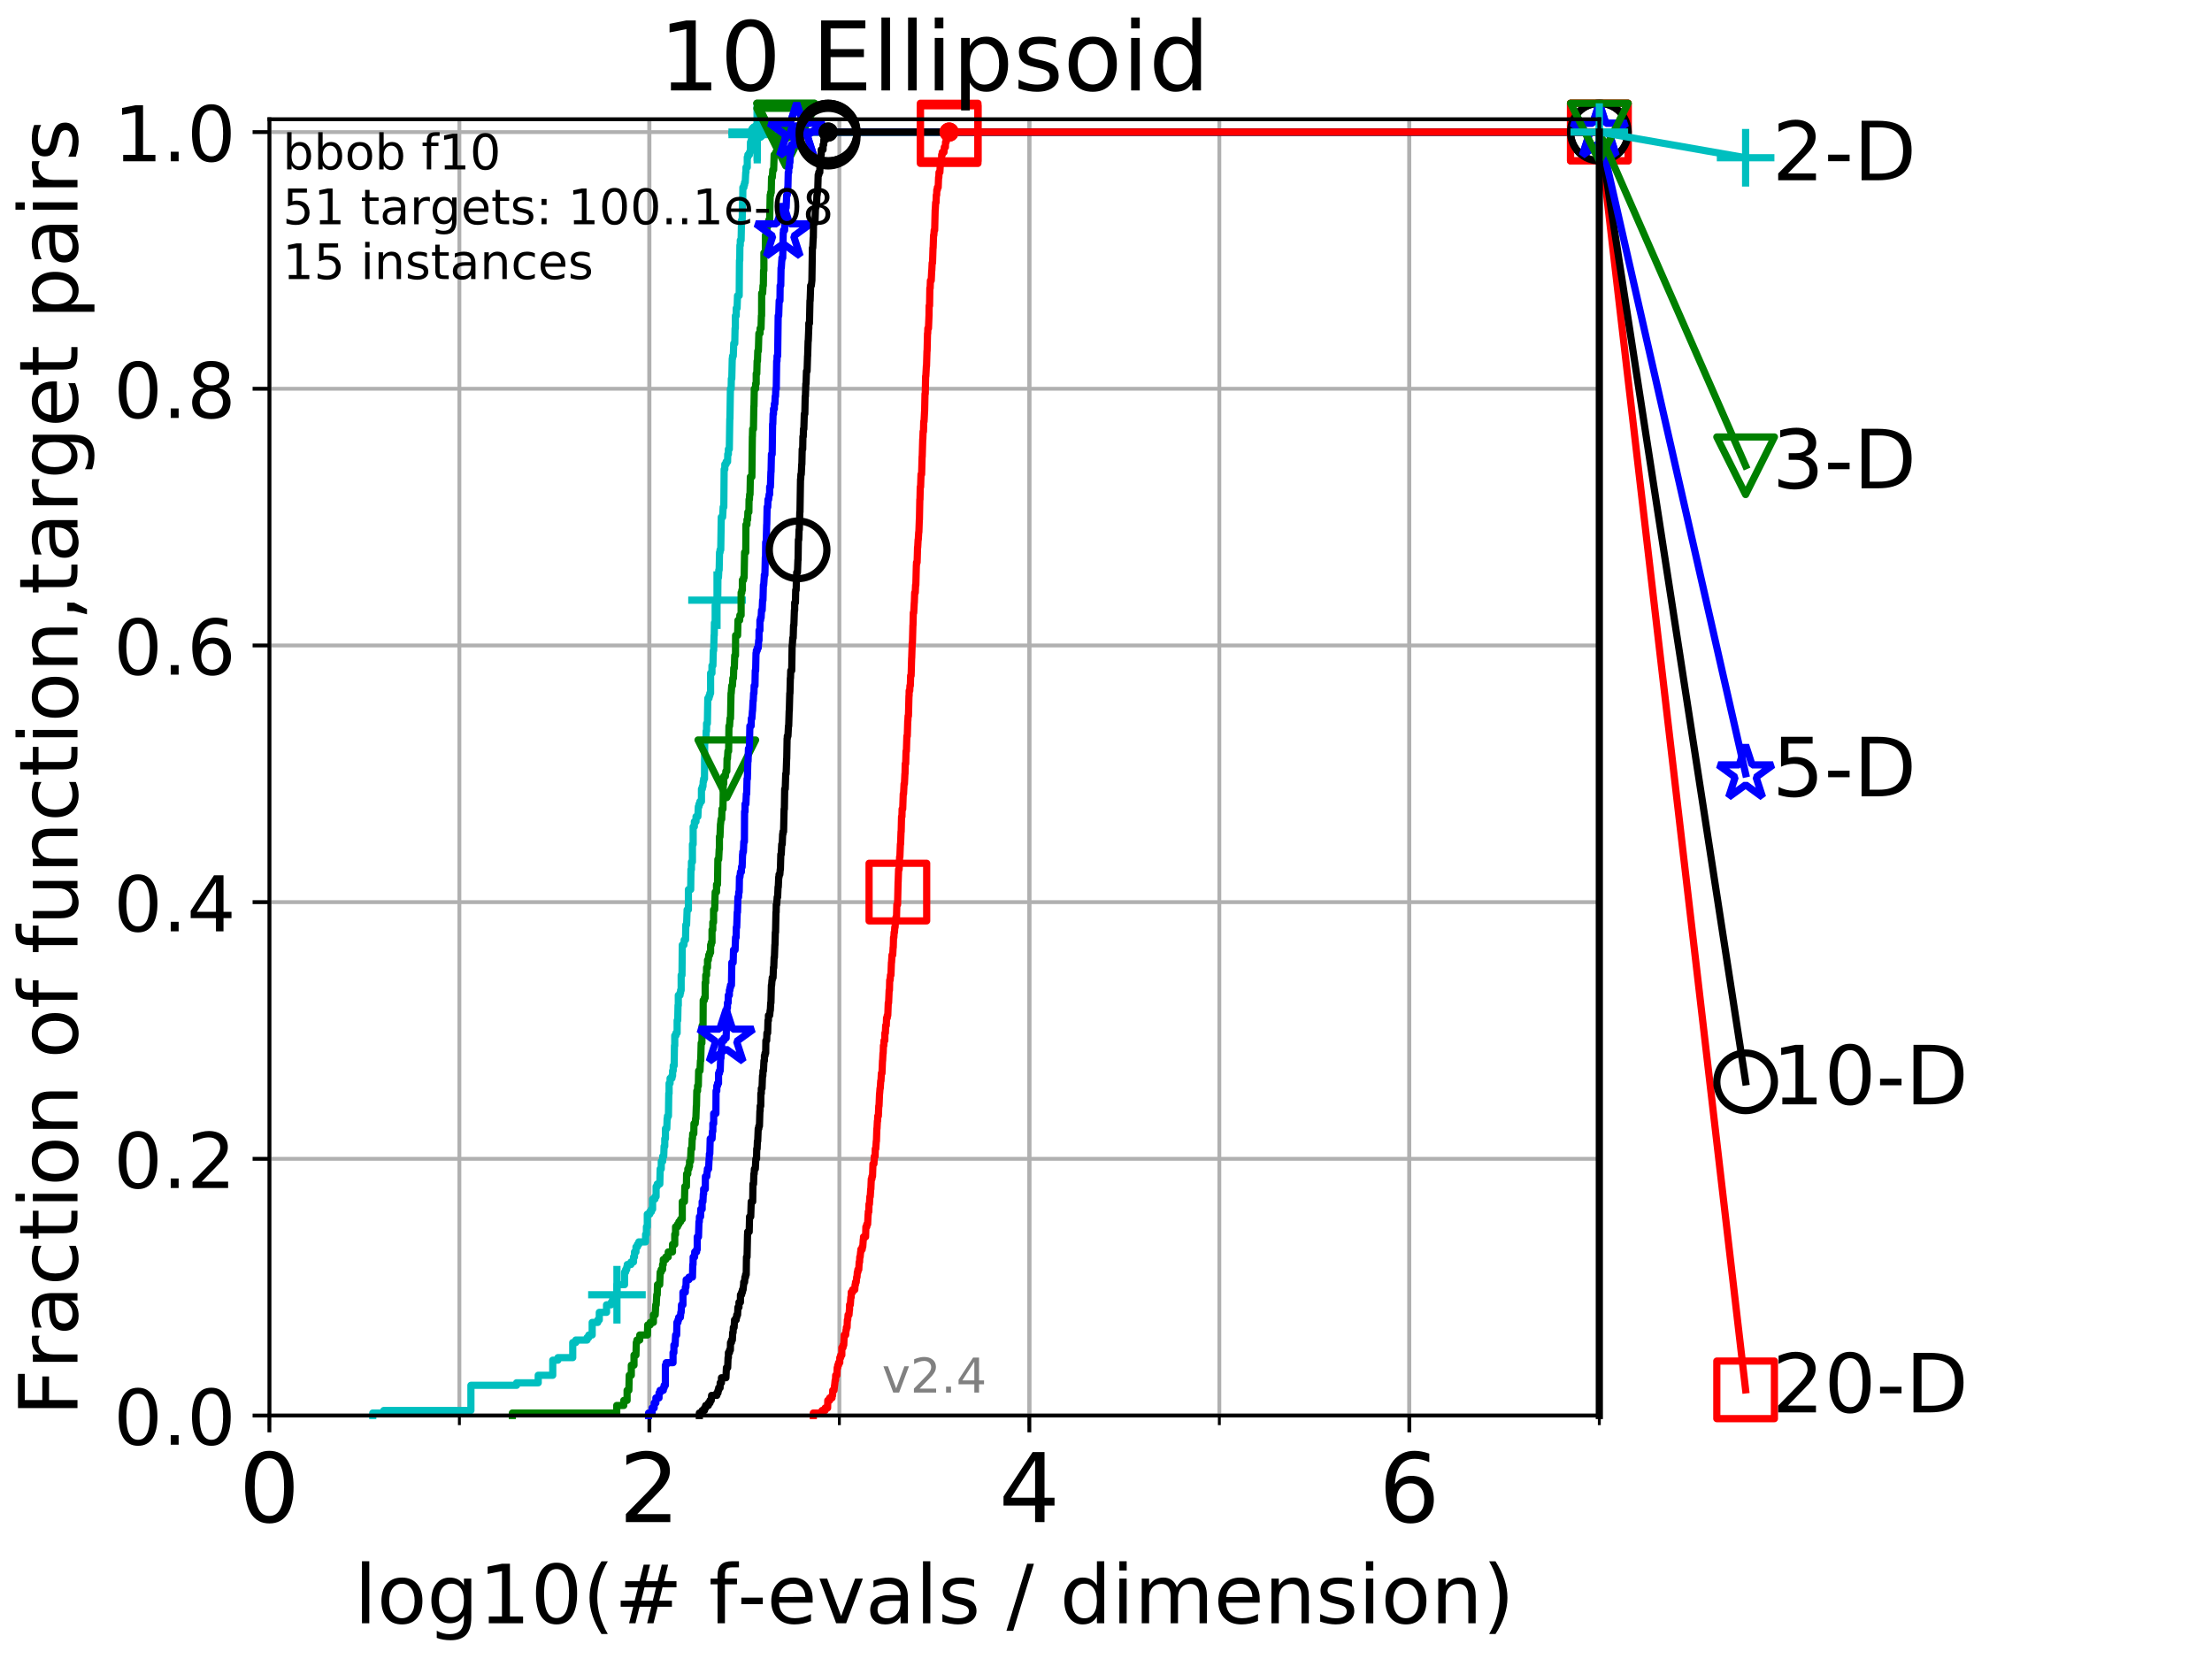 <?xml version="1.0" encoding="utf-8" standalone="no"?>
<!DOCTYPE svg PUBLIC "-//W3C//DTD SVG 1.1//EN"
  "http://www.w3.org/Graphics/SVG/1.1/DTD/svg11.dtd">
<!-- Created with matplotlib (http://matplotlib.org/) -->
<svg height="345.6pt" version="1.1" viewBox="0 0 460.8 345.6" width="460.8pt" xmlns="http://www.w3.org/2000/svg" xmlns:xlink="http://www.w3.org/1999/xlink">
 <defs>
  <style type="text/css">
*{stroke-linecap:butt;stroke-linejoin:round;}
  </style>
 </defs>
 <g id="figure_1">
  <g id="patch_1">
   <path d="M 0 345.6 
L 460.8 345.6 
L 460.8 0 
L 0 0 
z
" style="fill:#ffffff;"/>
  </g>
  <g id="axes_1">
   <g id="patch_2">
    <path d="M 56.12 294.88 
L 333.168 294.88 
L 333.168 24.84 
L 56.12 24.84 
z
" style="fill:#ffffff;"/>
   </g>
   <g id="matplotlib.axis_1">
    <g id="xtick_1">
     <g id="line2d_1">
      <path clip-path="url(#p0db809d7f3)" d="M 56.12 294.88 
L 56.12 24.84 
" style="fill:none;stroke:#b0b0b0;stroke-linecap:square;stroke-width:0.8;"/>
     </g>
     <g id="line2d_2">
      <defs>
       <path d="M 0 0 
L 0 3.5 
" id="mb9d02f04ef" style="stroke:#000000;stroke-width:0.8;"/>
      </defs>
      <g>
       <use style="stroke:#000000;stroke-width:0.8;" x="56.12" xlink:href="#mb9d02f04ef" y="294.88"/>
      </g>
     </g>
     <g id="text_1">
      <!-- 0 -->
      <defs>
       <path d="M 31.781 66.406 
Q 24.172 66.406 20.328 58.906 
Q 16.5 51.422 16.5 36.375 
Q 16.5 21.391 20.328 13.891 
Q 24.172 6.391 31.781 6.391 
Q 39.453 6.391 43.281 13.891 
Q 47.125 21.391 47.125 36.375 
Q 47.125 51.422 43.281 58.906 
Q 39.453 66.406 31.781 66.406 
z
M 31.781 74.219 
Q 44.047 74.219 50.516 64.516 
Q 56.984 54.828 56.984 36.375 
Q 56.984 17.969 50.516 8.266 
Q 44.047 -1.422 31.781 -1.422 
Q 19.531 -1.422 13.062 8.266 
Q 6.594 17.969 6.594 36.375 
Q 6.594 54.828 13.062 64.516 
Q 19.531 74.219 31.781 74.219 
z
" id="DejaVuSans-30"/>
      </defs>
      <g transform="translate(49.758 317.077)scale(0.2 -0.2)">
       <use xlink:href="#DejaVuSans-30"/>
      </g>
     </g>
    </g>
    <g id="xtick_2">
     <g id="line2d_3">
      <path clip-path="url(#p0db809d7f3)" d="M 135.277 294.88 
L 135.277 24.84 
" style="fill:none;stroke:#b0b0b0;stroke-linecap:square;stroke-width:0.8;"/>
     </g>
     <g id="line2d_4">
      <g>
       <use style="stroke:#000000;stroke-width:0.8;" x="135.277" xlink:href="#mb9d02f04ef" y="294.88"/>
      </g>
     </g>
     <g id="text_2">
      <!-- 2 -->
      <defs>
       <path d="M 19.188 8.297 
L 53.609 8.297 
L 53.609 0 
L 7.328 0 
L 7.328 8.297 
Q 12.938 14.109 22.625 23.891 
Q 32.328 33.688 34.812 36.531 
Q 39.547 41.844 41.422 45.531 
Q 43.312 49.219 43.312 52.781 
Q 43.312 58.594 39.234 62.25 
Q 35.156 65.922 28.609 65.922 
Q 23.969 65.922 18.812 64.312 
Q 13.672 62.703 7.812 59.422 
L 7.812 69.391 
Q 13.766 71.781 18.938 73 
Q 24.125 74.219 28.422 74.219 
Q 39.75 74.219 46.484 68.547 
Q 53.219 62.891 53.219 53.422 
Q 53.219 48.922 51.531 44.891 
Q 49.859 40.875 45.406 35.406 
Q 44.188 33.984 37.641 27.219 
Q 31.109 20.453 19.188 8.297 
z
" id="DejaVuSans-32"/>
      </defs>
      <g transform="translate(128.914 317.077)scale(0.2 -0.2)">
       <use xlink:href="#DejaVuSans-32"/>
      </g>
     </g>
    </g>
    <g id="xtick_3">
     <g id="line2d_5">
      <path clip-path="url(#p0db809d7f3)" d="M 214.433 294.88 
L 214.433 24.84 
" style="fill:none;stroke:#b0b0b0;stroke-linecap:square;stroke-width:0.8;"/>
     </g>
     <g id="line2d_6">
      <g>
       <use style="stroke:#000000;stroke-width:0.8;" x="214.433" xlink:href="#mb9d02f04ef" y="294.88"/>
      </g>
     </g>
     <g id="text_3">
      <!-- 4 -->
      <defs>
       <path d="M 37.797 64.312 
L 12.891 25.391 
L 37.797 25.391 
z
M 35.203 72.906 
L 47.609 72.906 
L 47.609 25.391 
L 58.016 25.391 
L 58.016 17.188 
L 47.609 17.188 
L 47.609 0 
L 37.797 0 
L 37.797 17.188 
L 4.891 17.188 
L 4.891 26.703 
z
" id="DejaVuSans-34"/>
      </defs>
      <g transform="translate(208.071 317.077)scale(0.2 -0.2)">
       <use xlink:href="#DejaVuSans-34"/>
      </g>
     </g>
    </g>
    <g id="xtick_4">
     <g id="line2d_7">
      <path clip-path="url(#p0db809d7f3)" d="M 293.59 294.88 
L 293.59 24.84 
" style="fill:none;stroke:#b0b0b0;stroke-linecap:square;stroke-width:0.8;"/>
     </g>
     <g id="line2d_8">
      <g>
       <use style="stroke:#000000;stroke-width:0.8;" x="293.59" xlink:href="#mb9d02f04ef" y="294.88"/>
      </g>
     </g>
     <g id="text_4">
      <!-- 6 -->
      <defs>
       <path d="M 33.016 40.375 
Q 26.375 40.375 22.484 35.828 
Q 18.609 31.297 18.609 23.391 
Q 18.609 15.531 22.484 10.953 
Q 26.375 6.391 33.016 6.391 
Q 39.656 6.391 43.531 10.953 
Q 47.406 15.531 47.406 23.391 
Q 47.406 31.297 43.531 35.828 
Q 39.656 40.375 33.016 40.375 
z
M 52.594 71.297 
L 52.594 62.312 
Q 48.875 64.062 45.094 64.984 
Q 41.312 65.922 37.594 65.922 
Q 27.828 65.922 22.672 59.328 
Q 17.531 52.734 16.797 39.406 
Q 19.672 43.656 24.016 45.922 
Q 28.375 48.188 33.594 48.188 
Q 44.578 48.188 50.953 41.516 
Q 57.328 34.859 57.328 23.391 
Q 57.328 12.156 50.688 5.359 
Q 44.047 -1.422 33.016 -1.422 
Q 20.359 -1.422 13.672 8.266 
Q 6.984 17.969 6.984 36.375 
Q 6.984 53.656 15.188 63.938 
Q 23.391 74.219 37.203 74.219 
Q 40.922 74.219 44.703 73.484 
Q 48.484 72.75 52.594 71.297 
z
" id="DejaVuSans-36"/>
      </defs>
      <g transform="translate(287.227 317.077)scale(0.2 -0.2)">
       <use xlink:href="#DejaVuSans-36"/>
      </g>
     </g>
    </g>
    <g id="xtick_5">
     <g id="line2d_9">
      <path clip-path="url(#p0db809d7f3)" d="M 56.12 294.88 
L 56.12 24.84 
" style="fill:none;stroke:#b0b0b0;stroke-linecap:square;stroke-width:0.8;"/>
     </g>
     <g id="line2d_10">
      <defs>
       <path d="M 0 0 
L 0 2 
" id="mc24743c185" style="stroke:#000000;stroke-width:0.6;"/>
      </defs>
      <g>
       <use style="stroke:#000000;stroke-width:0.6;" x="56.12" xlink:href="#mc24743c185" y="294.88"/>
      </g>
     </g>
    </g>
    <g id="xtick_6">
     <g id="line2d_11">
      <path clip-path="url(#p0db809d7f3)" d="M 95.698 294.88 
L 95.698 24.84 
" style="fill:none;stroke:#b0b0b0;stroke-linecap:square;stroke-width:0.8;"/>
     </g>
     <g id="line2d_12">
      <g>
       <use style="stroke:#000000;stroke-width:0.6;" x="95.698" xlink:href="#mc24743c185" y="294.88"/>
      </g>
     </g>
    </g>
    <g id="xtick_7">
     <g id="line2d_13">
      <path clip-path="url(#p0db809d7f3)" d="M 135.277 294.88 
L 135.277 24.84 
" style="fill:none;stroke:#b0b0b0;stroke-linecap:square;stroke-width:0.8;"/>
     </g>
     <g id="line2d_14">
      <g>
       <use style="stroke:#000000;stroke-width:0.6;" x="135.277" xlink:href="#mc24743c185" y="294.88"/>
      </g>
     </g>
    </g>
    <g id="xtick_8">
     <g id="line2d_15">
      <path clip-path="url(#p0db809d7f3)" d="M 174.855 294.88 
L 174.855 24.84 
" style="fill:none;stroke:#b0b0b0;stroke-linecap:square;stroke-width:0.8;"/>
     </g>
     <g id="line2d_16">
      <g>
       <use style="stroke:#000000;stroke-width:0.6;" x="174.855" xlink:href="#mc24743c185" y="294.88"/>
      </g>
     </g>
    </g>
    <g id="xtick_9">
     <g id="line2d_17">
      <path clip-path="url(#p0db809d7f3)" d="M 214.433 294.88 
L 214.433 24.84 
" style="fill:none;stroke:#b0b0b0;stroke-linecap:square;stroke-width:0.8;"/>
     </g>
     <g id="line2d_18">
      <g>
       <use style="stroke:#000000;stroke-width:0.6;" x="214.433" xlink:href="#mc24743c185" y="294.88"/>
      </g>
     </g>
    </g>
    <g id="xtick_10">
     <g id="line2d_19">
      <path clip-path="url(#p0db809d7f3)" d="M 254.011 294.88 
L 254.011 24.84 
" style="fill:none;stroke:#b0b0b0;stroke-linecap:square;stroke-width:0.8;"/>
     </g>
     <g id="line2d_20">
      <g>
       <use style="stroke:#000000;stroke-width:0.6;" x="254.011" xlink:href="#mc24743c185" y="294.88"/>
      </g>
     </g>
    </g>
    <g id="xtick_11">
     <g id="line2d_21">
      <path clip-path="url(#p0db809d7f3)" d="M 293.59 294.88 
L 293.59 24.84 
" style="fill:none;stroke:#b0b0b0;stroke-linecap:square;stroke-width:0.8;"/>
     </g>
     <g id="line2d_22">
      <g>
       <use style="stroke:#000000;stroke-width:0.6;" x="293.59" xlink:href="#mc24743c185" y="294.88"/>
      </g>
     </g>
    </g>
    <g id="xtick_12">
     <g id="line2d_23">
      <path clip-path="url(#p0db809d7f3)" d="M 333.168 294.88 
L 333.168 24.84 
" style="fill:none;stroke:#b0b0b0;stroke-linecap:square;stroke-width:0.8;"/>
     </g>
     <g id="line2d_24">
      <g>
       <use style="stroke:#000000;stroke-width:0.6;" x="333.168" xlink:href="#mc24743c185" y="294.88"/>
      </g>
     </g>
    </g>
    <g id="text_5">
     <!-- log10(# f-evals / dimension) -->
     <defs>
      <path d="M 9.422 75.984 
L 18.406 75.984 
L 18.406 0 
L 9.422 0 
z
" id="DejaVuSans-6c"/>
      <path d="M 30.609 48.391 
Q 23.391 48.391 19.188 42.75 
Q 14.984 37.109 14.984 27.297 
Q 14.984 17.484 19.156 11.844 
Q 23.344 6.203 30.609 6.203 
Q 37.797 6.203 41.984 11.859 
Q 46.188 17.531 46.188 27.297 
Q 46.188 37.016 41.984 42.703 
Q 37.797 48.391 30.609 48.391 
z
M 30.609 56 
Q 42.328 56 49.016 48.375 
Q 55.719 40.766 55.719 27.297 
Q 55.719 13.875 49.016 6.219 
Q 42.328 -1.422 30.609 -1.422 
Q 18.844 -1.422 12.172 6.219 
Q 5.516 13.875 5.516 27.297 
Q 5.516 40.766 12.172 48.375 
Q 18.844 56 30.609 56 
z
" id="DejaVuSans-6f"/>
      <path d="M 45.406 27.984 
Q 45.406 37.75 41.375 43.109 
Q 37.359 48.484 30.078 48.484 
Q 22.859 48.484 18.828 43.109 
Q 14.797 37.75 14.797 27.984 
Q 14.797 18.266 18.828 12.891 
Q 22.859 7.516 30.078 7.516 
Q 37.359 7.516 41.375 12.891 
Q 45.406 18.266 45.406 27.984 
z
M 54.391 6.781 
Q 54.391 -7.172 48.188 -13.984 
Q 42 -20.797 29.203 -20.797 
Q 24.469 -20.797 20.266 -20.094 
Q 16.062 -19.391 12.109 -17.922 
L 12.109 -9.188 
Q 16.062 -11.328 19.922 -12.344 
Q 23.781 -13.375 27.781 -13.375 
Q 36.625 -13.375 41.016 -8.766 
Q 45.406 -4.156 45.406 5.172 
L 45.406 9.625 
Q 42.625 4.781 38.281 2.391 
Q 33.938 0 27.875 0 
Q 17.828 0 11.672 7.656 
Q 5.516 15.328 5.516 27.984 
Q 5.516 40.672 11.672 48.328 
Q 17.828 56 27.875 56 
Q 33.938 56 38.281 53.609 
Q 42.625 51.219 45.406 46.391 
L 45.406 54.688 
L 54.391 54.688 
z
" id="DejaVuSans-67"/>
      <path d="M 12.406 8.297 
L 28.516 8.297 
L 28.516 63.922 
L 10.984 60.406 
L 10.984 69.391 
L 28.422 72.906 
L 38.281 72.906 
L 38.281 8.297 
L 54.391 8.297 
L 54.391 0 
L 12.406 0 
z
" id="DejaVuSans-31"/>
      <path d="M 31 75.875 
Q 24.469 64.656 21.281 53.656 
Q 18.109 42.672 18.109 31.391 
Q 18.109 20.125 21.312 9.062 
Q 24.516 -2 31 -13.188 
L 23.188 -13.188 
Q 15.875 -1.703 12.234 9.375 
Q 8.594 20.453 8.594 31.391 
Q 8.594 42.281 12.203 53.312 
Q 15.828 64.359 23.188 75.875 
z
" id="DejaVuSans-28"/>
      <path d="M 51.125 44 
L 36.922 44 
L 32.812 27.688 
L 47.125 27.688 
z
M 43.797 71.781 
L 38.719 51.516 
L 52.984 51.516 
L 58.109 71.781 
L 65.922 71.781 
L 60.891 51.516 
L 76.125 51.516 
L 76.125 44 
L 58.984 44 
L 54.984 27.688 
L 70.516 27.688 
L 70.516 20.219 
L 53.078 20.219 
L 48 0 
L 40.188 0 
L 45.219 20.219 
L 30.906 20.219 
L 25.875 0 
L 18.016 0 
L 23.094 20.219 
L 7.719 20.219 
L 7.719 27.688 
L 24.906 27.688 
L 29 44 
L 13.281 44 
L 13.281 51.516 
L 30.906 51.516 
L 35.891 71.781 
z
" id="DejaVuSans-23"/>
      <path id="DejaVuSans-20"/>
      <path d="M 37.109 75.984 
L 37.109 68.5 
L 28.516 68.5 
Q 23.688 68.5 21.797 66.547 
Q 19.922 64.594 19.922 59.516 
L 19.922 54.688 
L 34.719 54.688 
L 34.719 47.703 
L 19.922 47.703 
L 19.922 0 
L 10.891 0 
L 10.891 47.703 
L 2.297 47.703 
L 2.297 54.688 
L 10.891 54.688 
L 10.891 58.5 
Q 10.891 67.625 15.141 71.797 
Q 19.391 75.984 28.609 75.984 
z
" id="DejaVuSans-66"/>
      <path d="M 4.891 31.391 
L 31.203 31.391 
L 31.203 23.391 
L 4.891 23.391 
z
" id="DejaVuSans-2d"/>
      <path d="M 56.203 29.594 
L 56.203 25.203 
L 14.891 25.203 
Q 15.484 15.922 20.484 11.062 
Q 25.484 6.203 34.422 6.203 
Q 39.594 6.203 44.453 7.469 
Q 49.312 8.734 54.109 11.281 
L 54.109 2.781 
Q 49.266 0.734 44.188 -0.344 
Q 39.109 -1.422 33.891 -1.422 
Q 20.797 -1.422 13.156 6.188 
Q 5.516 13.812 5.516 26.812 
Q 5.516 40.234 12.766 48.109 
Q 20.016 56 32.328 56 
Q 43.359 56 49.781 48.891 
Q 56.203 41.797 56.203 29.594 
z
M 47.219 32.234 
Q 47.125 39.594 43.094 43.984 
Q 39.062 48.391 32.422 48.391 
Q 24.906 48.391 20.391 44.141 
Q 15.875 39.891 15.188 32.172 
z
" id="DejaVuSans-65"/>
      <path d="M 2.984 54.688 
L 12.5 54.688 
L 29.594 8.797 
L 46.688 54.688 
L 56.203 54.688 
L 35.688 0 
L 23.484 0 
z
" id="DejaVuSans-76"/>
      <path d="M 34.281 27.484 
Q 23.391 27.484 19.188 25 
Q 14.984 22.516 14.984 16.5 
Q 14.984 11.719 18.141 8.906 
Q 21.297 6.109 26.703 6.109 
Q 34.188 6.109 38.703 11.406 
Q 43.219 16.703 43.219 25.484 
L 43.219 27.484 
z
M 52.203 31.203 
L 52.203 0 
L 43.219 0 
L 43.219 8.297 
Q 40.141 3.328 35.547 0.953 
Q 30.953 -1.422 24.312 -1.422 
Q 15.922 -1.422 10.953 3.297 
Q 6 8.016 6 15.922 
Q 6 25.141 12.172 29.828 
Q 18.359 34.516 30.609 34.516 
L 43.219 34.516 
L 43.219 35.406 
Q 43.219 41.609 39.141 45 
Q 35.062 48.391 27.688 48.391 
Q 23 48.391 18.547 47.266 
Q 14.109 46.141 10.016 43.891 
L 10.016 52.203 
Q 14.938 54.109 19.578 55.047 
Q 24.219 56 28.609 56 
Q 40.484 56 46.344 49.844 
Q 52.203 43.703 52.203 31.203 
z
" id="DejaVuSans-61"/>
      <path d="M 44.281 53.078 
L 44.281 44.578 
Q 40.484 46.531 36.375 47.5 
Q 32.281 48.484 27.875 48.484 
Q 21.188 48.484 17.844 46.438 
Q 14.5 44.391 14.5 40.281 
Q 14.5 37.156 16.891 35.375 
Q 19.281 33.594 26.516 31.984 
L 29.594 31.297 
Q 39.156 29.25 43.188 25.516 
Q 47.219 21.781 47.219 15.094 
Q 47.219 7.469 41.188 3.016 
Q 35.156 -1.422 24.609 -1.422 
Q 20.219 -1.422 15.453 -0.562 
Q 10.688 0.297 5.422 2 
L 5.422 11.281 
Q 10.406 8.688 15.234 7.391 
Q 20.062 6.109 24.812 6.109 
Q 31.156 6.109 34.562 8.281 
Q 37.984 10.453 37.984 14.406 
Q 37.984 18.062 35.516 20.016 
Q 33.062 21.969 24.703 23.781 
L 21.578 24.516 
Q 13.234 26.266 9.516 29.906 
Q 5.812 33.547 5.812 39.891 
Q 5.812 47.609 11.281 51.797 
Q 16.75 56 26.812 56 
Q 31.781 56 36.172 55.266 
Q 40.578 54.547 44.281 53.078 
z
" id="DejaVuSans-73"/>
      <path d="M 25.391 72.906 
L 33.688 72.906 
L 8.297 -9.281 
L 0 -9.281 
z
" id="DejaVuSans-2f"/>
      <path d="M 45.406 46.391 
L 45.406 75.984 
L 54.391 75.984 
L 54.391 0 
L 45.406 0 
L 45.406 8.203 
Q 42.578 3.328 38.25 0.953 
Q 33.938 -1.422 27.875 -1.422 
Q 17.969 -1.422 11.734 6.484 
Q 5.516 14.406 5.516 27.297 
Q 5.516 40.188 11.734 48.094 
Q 17.969 56 27.875 56 
Q 33.938 56 38.25 53.625 
Q 42.578 51.266 45.406 46.391 
z
M 14.797 27.297 
Q 14.797 17.391 18.875 11.75 
Q 22.953 6.109 30.078 6.109 
Q 37.203 6.109 41.297 11.75 
Q 45.406 17.391 45.406 27.297 
Q 45.406 37.203 41.297 42.844 
Q 37.203 48.484 30.078 48.484 
Q 22.953 48.484 18.875 42.844 
Q 14.797 37.203 14.797 27.297 
z
" id="DejaVuSans-64"/>
      <path d="M 9.422 54.688 
L 18.406 54.688 
L 18.406 0 
L 9.422 0 
z
M 9.422 75.984 
L 18.406 75.984 
L 18.406 64.594 
L 9.422 64.594 
z
" id="DejaVuSans-69"/>
      <path d="M 52 44.188 
Q 55.375 50.25 60.062 53.125 
Q 64.75 56 71.094 56 
Q 79.641 56 84.281 50.016 
Q 88.922 44.047 88.922 33.016 
L 88.922 0 
L 79.891 0 
L 79.891 32.719 
Q 79.891 40.578 77.094 44.375 
Q 74.312 48.188 68.609 48.188 
Q 61.625 48.188 57.562 43.547 
Q 53.516 38.922 53.516 30.906 
L 53.516 0 
L 44.484 0 
L 44.484 32.719 
Q 44.484 40.625 41.703 44.406 
Q 38.922 48.188 33.109 48.188 
Q 26.219 48.188 22.156 43.531 
Q 18.109 38.875 18.109 30.906 
L 18.109 0 
L 9.078 0 
L 9.078 54.688 
L 18.109 54.688 
L 18.109 46.188 
Q 21.188 51.219 25.484 53.609 
Q 29.781 56 35.688 56 
Q 41.656 56 45.828 52.969 
Q 50 49.953 52 44.188 
z
" id="DejaVuSans-6d"/>
      <path d="M 54.891 33.016 
L 54.891 0 
L 45.906 0 
L 45.906 32.719 
Q 45.906 40.484 42.875 44.328 
Q 39.844 48.188 33.797 48.188 
Q 26.516 48.188 22.312 43.547 
Q 18.109 38.922 18.109 30.906 
L 18.109 0 
L 9.078 0 
L 9.078 54.688 
L 18.109 54.688 
L 18.109 46.188 
Q 21.344 51.125 25.703 53.562 
Q 30.078 56 35.797 56 
Q 45.219 56 50.047 50.172 
Q 54.891 44.344 54.891 33.016 
z
" id="DejaVuSans-6e"/>
      <path d="M 8.016 75.875 
L 15.828 75.875 
Q 23.141 64.359 26.781 53.312 
Q 30.422 42.281 30.422 31.391 
Q 30.422 20.453 26.781 9.375 
Q 23.141 -1.703 15.828 -13.188 
L 8.016 -13.188 
Q 14.5 -2 17.703 9.062 
Q 20.906 20.125 20.906 31.391 
Q 20.906 42.672 17.703 53.656 
Q 14.5 64.656 8.016 75.875 
z
" id="DejaVuSans-29"/>
     </defs>
     <g transform="translate(73.803 338.154)scale(0.17 -0.17)">
      <use xlink:href="#DejaVuSans-6c"/>
      <use x="27.783" xlink:href="#DejaVuSans-6f"/>
      <use x="88.965" xlink:href="#DejaVuSans-67"/>
      <use x="152.441" xlink:href="#DejaVuSans-31"/>
      <use x="216.064" xlink:href="#DejaVuSans-30"/>
      <use x="279.688" xlink:href="#DejaVuSans-28"/>
      <use x="318.701" xlink:href="#DejaVuSans-23"/>
      <use x="402.49" xlink:href="#DejaVuSans-20"/>
      <use x="434.277" xlink:href="#DejaVuSans-66"/>
      <use x="469.404" xlink:href="#DejaVuSans-2d"/>
      <use x="505.488" xlink:href="#DejaVuSans-65"/>
      <use x="567.012" xlink:href="#DejaVuSans-76"/>
      <use x="626.191" xlink:href="#DejaVuSans-61"/>
      <use x="687.471" xlink:href="#DejaVuSans-6c"/>
      <use x="715.254" xlink:href="#DejaVuSans-73"/>
      <use x="767.354" xlink:href="#DejaVuSans-20"/>
      <use x="799.141" xlink:href="#DejaVuSans-2f"/>
      <use x="832.832" xlink:href="#DejaVuSans-20"/>
      <use x="864.619" xlink:href="#DejaVuSans-64"/>
      <use x="928.096" xlink:href="#DejaVuSans-69"/>
      <use x="955.879" xlink:href="#DejaVuSans-6d"/>
      <use x="1053.291" xlink:href="#DejaVuSans-65"/>
      <use x="1114.814" xlink:href="#DejaVuSans-6e"/>
      <use x="1178.193" xlink:href="#DejaVuSans-73"/>
      <use x="1230.293" xlink:href="#DejaVuSans-69"/>
      <use x="1258.076" xlink:href="#DejaVuSans-6f"/>
      <use x="1319.258" xlink:href="#DejaVuSans-6e"/>
      <use x="1382.637" xlink:href="#DejaVuSans-29"/>
     </g>
    </g>
   </g>
   <g id="matplotlib.axis_2">
    <g id="ytick_1">
     <g id="line2d_25">
      <path clip-path="url(#p0db809d7f3)" d="M 56.12 294.88 
L 333.168 294.88 
" style="fill:none;stroke:#b0b0b0;stroke-linecap:square;stroke-width:0.8;"/>
     </g>
     <g id="line2d_26">
      <defs>
       <path d="M 0 0 
L -3.5 0 
" id="m8669370e12" style="stroke:#000000;stroke-width:0.8;"/>
      </defs>
      <g>
       <use style="stroke:#000000;stroke-width:0.8;" x="56.12" xlink:href="#m8669370e12" y="294.88"/>
      </g>
     </g>
     <g id="text_6">
      <!-- 0.0 -->
      <defs>
       <path d="M 10.688 12.406 
L 21 12.406 
L 21 0 
L 10.688 0 
z
" id="DejaVuSans-2e"/>
      </defs>
      <g transform="translate(23.675 300.959)scale(0.16 -0.16)">
       <use xlink:href="#DejaVuSans-30"/>
       <use x="63.623" xlink:href="#DejaVuSans-2e"/>
       <use x="95.41" xlink:href="#DejaVuSans-30"/>
      </g>
     </g>
    </g>
    <g id="ytick_2">
     <g id="line2d_27">
      <path clip-path="url(#p0db809d7f3)" d="M 56.12 241.407 
L 333.168 241.407 
" style="fill:none;stroke:#b0b0b0;stroke-linecap:square;stroke-width:0.8;"/>
     </g>
     <g id="line2d_28">
      <g>
       <use style="stroke:#000000;stroke-width:0.8;" x="56.12" xlink:href="#m8669370e12" y="241.407"/>
      </g>
     </g>
     <g id="text_7">
      <!-- 0.2 -->
      <g transform="translate(23.675 247.485)scale(0.16 -0.16)">
       <use xlink:href="#DejaVuSans-30"/>
       <use x="63.623" xlink:href="#DejaVuSans-2e"/>
       <use x="95.41" xlink:href="#DejaVuSans-32"/>
      </g>
     </g>
    </g>
    <g id="ytick_3">
     <g id="line2d_29">
      <path clip-path="url(#p0db809d7f3)" d="M 56.12 187.933 
L 333.168 187.933 
" style="fill:none;stroke:#b0b0b0;stroke-linecap:square;stroke-width:0.8;"/>
     </g>
     <g id="line2d_30">
      <g>
       <use style="stroke:#000000;stroke-width:0.8;" x="56.12" xlink:href="#m8669370e12" y="187.933"/>
      </g>
     </g>
     <g id="text_8">
      <!-- 0.4 -->
      <g transform="translate(23.675 194.012)scale(0.16 -0.16)">
       <use xlink:href="#DejaVuSans-30"/>
       <use x="63.623" xlink:href="#DejaVuSans-2e"/>
       <use x="95.41" xlink:href="#DejaVuSans-34"/>
      </g>
     </g>
    </g>
    <g id="ytick_4">
     <g id="line2d_31">
      <path clip-path="url(#p0db809d7f3)" d="M 56.12 134.46 
L 333.168 134.46 
" style="fill:none;stroke:#b0b0b0;stroke-linecap:square;stroke-width:0.8;"/>
     </g>
     <g id="line2d_32">
      <g>
       <use style="stroke:#000000;stroke-width:0.8;" x="56.12" xlink:href="#m8669370e12" y="134.46"/>
      </g>
     </g>
     <g id="text_9">
      <!-- 0.6 -->
      <g transform="translate(23.675 140.539)scale(0.16 -0.16)">
       <use xlink:href="#DejaVuSans-30"/>
       <use x="63.623" xlink:href="#DejaVuSans-2e"/>
       <use x="95.41" xlink:href="#DejaVuSans-36"/>
      </g>
     </g>
    </g>
    <g id="ytick_5">
     <g id="line2d_33">
      <path clip-path="url(#p0db809d7f3)" d="M 56.12 80.987 
L 333.168 80.987 
" style="fill:none;stroke:#b0b0b0;stroke-linecap:square;stroke-width:0.8;"/>
     </g>
     <g id="line2d_34">
      <g>
       <use style="stroke:#000000;stroke-width:0.8;" x="56.12" xlink:href="#m8669370e12" y="80.987"/>
      </g>
     </g>
     <g id="text_10">
      <!-- 0.8 -->
      <defs>
       <path d="M 31.781 34.625 
Q 24.75 34.625 20.719 30.859 
Q 16.703 27.094 16.703 20.516 
Q 16.703 13.922 20.719 10.156 
Q 24.75 6.391 31.781 6.391 
Q 38.812 6.391 42.859 10.172 
Q 46.922 13.969 46.922 20.516 
Q 46.922 27.094 42.891 30.859 
Q 38.875 34.625 31.781 34.625 
z
M 21.922 38.812 
Q 15.578 40.375 12.031 44.719 
Q 8.5 49.078 8.5 55.328 
Q 8.5 64.062 14.719 69.141 
Q 20.953 74.219 31.781 74.219 
Q 42.672 74.219 48.875 69.141 
Q 55.078 64.062 55.078 55.328 
Q 55.078 49.078 51.531 44.719 
Q 48 40.375 41.703 38.812 
Q 48.828 37.156 52.797 32.312 
Q 56.781 27.484 56.781 20.516 
Q 56.781 9.906 50.312 4.234 
Q 43.844 -1.422 31.781 -1.422 
Q 19.734 -1.422 13.25 4.234 
Q 6.781 9.906 6.781 20.516 
Q 6.781 27.484 10.781 32.312 
Q 14.797 37.156 21.922 38.812 
z
M 18.312 54.391 
Q 18.312 48.734 21.844 45.562 
Q 25.391 42.391 31.781 42.391 
Q 38.141 42.391 41.719 45.562 
Q 45.312 48.734 45.312 54.391 
Q 45.312 60.062 41.719 63.234 
Q 38.141 66.406 31.781 66.406 
Q 25.391 66.406 21.844 63.234 
Q 18.312 60.062 18.312 54.391 
z
" id="DejaVuSans-38"/>
      </defs>
      <g transform="translate(23.675 87.066)scale(0.16 -0.16)">
       <use xlink:href="#DejaVuSans-30"/>
       <use x="63.623" xlink:href="#DejaVuSans-2e"/>
       <use x="95.41" xlink:href="#DejaVuSans-38"/>
      </g>
     </g>
    </g>
    <g id="ytick_6">
     <g id="line2d_35">
      <path clip-path="url(#p0db809d7f3)" d="M 56.12 27.514 
L 333.168 27.514 
" style="fill:none;stroke:#b0b0b0;stroke-linecap:square;stroke-width:0.8;"/>
     </g>
     <g id="line2d_36">
      <g>
       <use style="stroke:#000000;stroke-width:0.8;" x="56.12" xlink:href="#m8669370e12" y="27.514"/>
      </g>
     </g>
     <g id="text_11">
      <!-- 1.0 -->
      <g transform="translate(23.675 33.592)scale(0.16 -0.16)">
       <use xlink:href="#DejaVuSans-31"/>
       <use x="63.623" xlink:href="#DejaVuSans-2e"/>
       <use x="95.41" xlink:href="#DejaVuSans-30"/>
      </g>
     </g>
    </g>
    <g id="text_12">
     <!-- Fraction of function,target pairs -->
     <defs>
      <path d="M 9.812 72.906 
L 51.703 72.906 
L 51.703 64.594 
L 19.672 64.594 
L 19.672 43.109 
L 48.578 43.109 
L 48.578 34.812 
L 19.672 34.812 
L 19.672 0 
L 9.812 0 
z
" id="DejaVuSans-46"/>
      <path d="M 41.109 46.297 
Q 39.594 47.172 37.812 47.578 
Q 36.031 48 33.891 48 
Q 26.266 48 22.188 43.047 
Q 18.109 38.094 18.109 28.812 
L 18.109 0 
L 9.078 0 
L 9.078 54.688 
L 18.109 54.688 
L 18.109 46.188 
Q 20.953 51.172 25.484 53.578 
Q 30.031 56 36.531 56 
Q 37.453 56 38.578 55.875 
Q 39.703 55.766 41.062 55.516 
z
" id="DejaVuSans-72"/>
      <path d="M 48.781 52.594 
L 48.781 44.188 
Q 44.969 46.297 41.141 47.344 
Q 37.312 48.391 33.406 48.391 
Q 24.656 48.391 19.812 42.844 
Q 14.984 37.312 14.984 27.297 
Q 14.984 17.281 19.812 11.734 
Q 24.656 6.203 33.406 6.203 
Q 37.312 6.203 41.141 7.25 
Q 44.969 8.297 48.781 10.406 
L 48.781 2.094 
Q 45.016 0.344 40.984 -0.531 
Q 36.969 -1.422 32.422 -1.422 
Q 20.062 -1.422 12.781 6.344 
Q 5.516 14.109 5.516 27.297 
Q 5.516 40.672 12.859 48.328 
Q 20.219 56 33.016 56 
Q 37.156 56 41.109 55.141 
Q 45.062 54.297 48.781 52.594 
z
" id="DejaVuSans-63"/>
      <path d="M 18.312 70.219 
L 18.312 54.688 
L 36.812 54.688 
L 36.812 47.703 
L 18.312 47.703 
L 18.312 18.016 
Q 18.312 11.328 20.141 9.422 
Q 21.969 7.516 27.594 7.516 
L 36.812 7.516 
L 36.812 0 
L 27.594 0 
Q 17.188 0 13.234 3.875 
Q 9.281 7.766 9.281 18.016 
L 9.281 47.703 
L 2.688 47.703 
L 2.688 54.688 
L 9.281 54.688 
L 9.281 70.219 
z
" id="DejaVuSans-74"/>
      <path d="M 8.5 21.578 
L 8.5 54.688 
L 17.484 54.688 
L 17.484 21.922 
Q 17.484 14.156 20.5 10.266 
Q 23.531 6.391 29.594 6.391 
Q 36.859 6.391 41.078 11.031 
Q 45.312 15.672 45.312 23.688 
L 45.312 54.688 
L 54.297 54.688 
L 54.297 0 
L 45.312 0 
L 45.312 8.406 
Q 42.047 3.422 37.719 1 
Q 33.406 -1.422 27.688 -1.422 
Q 18.266 -1.422 13.375 4.438 
Q 8.5 10.297 8.5 21.578 
z
M 31.109 56 
z
" id="DejaVuSans-75"/>
      <path d="M 11.719 12.406 
L 22.016 12.406 
L 22.016 4 
L 14.016 -11.625 
L 7.719 -11.625 
L 11.719 4 
z
" id="DejaVuSans-2c"/>
      <path d="M 18.109 8.203 
L 18.109 -20.797 
L 9.078 -20.797 
L 9.078 54.688 
L 18.109 54.688 
L 18.109 46.391 
Q 20.953 51.266 25.266 53.625 
Q 29.594 56 35.594 56 
Q 45.562 56 51.781 48.094 
Q 58.016 40.188 58.016 27.297 
Q 58.016 14.406 51.781 6.484 
Q 45.562 -1.422 35.594 -1.422 
Q 29.594 -1.422 25.266 0.953 
Q 20.953 3.328 18.109 8.203 
z
M 48.688 27.297 
Q 48.688 37.203 44.609 42.844 
Q 40.531 48.484 33.406 48.484 
Q 26.266 48.484 22.188 42.844 
Q 18.109 37.203 18.109 27.297 
Q 18.109 17.391 22.188 11.75 
Q 26.266 6.109 33.406 6.109 
Q 40.531 6.109 44.609 11.75 
Q 48.688 17.391 48.688 27.297 
z
" id="DejaVuSans-70"/>
     </defs>
     <g transform="translate(16.14 294.999)rotate(-90)scale(0.17 -0.17)">
      <use xlink:href="#DejaVuSans-46"/>
      <use x="57.41" xlink:href="#DejaVuSans-72"/>
      <use x="98.523" xlink:href="#DejaVuSans-61"/>
      <use x="159.803" xlink:href="#DejaVuSans-63"/>
      <use x="214.783" xlink:href="#DejaVuSans-74"/>
      <use x="253.992" xlink:href="#DejaVuSans-69"/>
      <use x="281.775" xlink:href="#DejaVuSans-6f"/>
      <use x="342.957" xlink:href="#DejaVuSans-6e"/>
      <use x="406.336" xlink:href="#DejaVuSans-20"/>
      <use x="438.123" xlink:href="#DejaVuSans-6f"/>
      <use x="499.305" xlink:href="#DejaVuSans-66"/>
      <use x="534.51" xlink:href="#DejaVuSans-20"/>
      <use x="566.297" xlink:href="#DejaVuSans-66"/>
      <use x="601.502" xlink:href="#DejaVuSans-75"/>
      <use x="664.881" xlink:href="#DejaVuSans-6e"/>
      <use x="728.26" xlink:href="#DejaVuSans-63"/>
      <use x="783.24" xlink:href="#DejaVuSans-74"/>
      <use x="822.449" xlink:href="#DejaVuSans-69"/>
      <use x="850.232" xlink:href="#DejaVuSans-6f"/>
      <use x="911.414" xlink:href="#DejaVuSans-6e"/>
      <use x="974.793" xlink:href="#DejaVuSans-2c"/>
      <use x="1006.58" xlink:href="#DejaVuSans-74"/>
      <use x="1045.789" xlink:href="#DejaVuSans-61"/>
      <use x="1107.068" xlink:href="#DejaVuSans-72"/>
      <use x="1148.166" xlink:href="#DejaVuSans-67"/>
      <use x="1211.643" xlink:href="#DejaVuSans-65"/>
      <use x="1273.166" xlink:href="#DejaVuSans-74"/>
      <use x="1312.375" xlink:href="#DejaVuSans-20"/>
      <use x="1344.162" xlink:href="#DejaVuSans-70"/>
      <use x="1407.639" xlink:href="#DejaVuSans-61"/>
      <use x="1468.918" xlink:href="#DejaVuSans-69"/>
      <use x="1496.701" xlink:href="#DejaVuSans-72"/>
      <use x="1537.814" xlink:href="#DejaVuSans-73"/>
     </g>
    </g>
   </g>
   <g id="line2d_37">
    <defs>
     <path d="M 0 1.5 
C 0.398 1.5 0.779 1.342 1.061 1.061 
C 1.342 0.779 1.5 0.398 1.5 0 
C 1.5 -0.398 1.342 -0.779 1.061 -1.061 
C 0.779 -1.342 0.398 -1.5 0 -1.5 
C -0.398 -1.5 -0.779 -1.342 -1.061 -1.061 
C -1.342 -0.779 -1.5 -0.398 -1.5 0 
C -1.5 0.398 -1.342 0.779 -1.061 1.061 
C -0.779 1.342 -0.398 1.5 0 1.5 
z
" id="m63557803e0" style="stroke:#00bfbf;"/>
    </defs>
    <g>
     <use style="fill:#00bfbf;stroke:#00bfbf;" x="157.742" xlink:href="#m63557803e0" y="27.514"/>
     <use style="fill:#00bfbf;stroke:#00bfbf;" x="157.742" xlink:href="#m63557803e0" y="27.514"/>
    </g>
   </g>
   <g id="line2d_38">
    <path d="M 77.653 294.88 
L 77.653 294.356 
L 79.949 294.356 
L 79.949 293.832 
L 98.101 293.832 
L 98.101 288.589 
L 107.613 288.589 
L 107.613 288.065 
L 112.122 288.065 
L 112.122 286.492 
L 115.146 286.492 
L 115.146 283.347 
L 116.22 283.347 
L 116.22 282.822 
L 119.311 282.822 
L 119.311 279.677 
L 119.951 279.677 
L 119.951 279.153 
L 122.299 279.153 
L 122.299 278.628 
L 122.661 278.628 
L 122.661 278.104 
L 123.362 278.104 
L 123.362 275.483 
L 124.525 275.483 
L 124.525 274.959 
L 124.844 274.959 
L 124.844 273.386 
L 126.352 273.386 
L 126.352 271.813 
L 127.335 271.813 
L 127.335 271.289 
L 127.606 271.289 
L 127.606 270.765 
L 128.393 270.765 
L 128.393 269.716 
L 128.521 269.716 
L 128.521 267.619 
L 130.101 267.619 
L 130.101 264.998 
L 130.332 264.998 
L 130.332 264.474 
L 130.559 264.474 
L 130.559 263.949 
L 130.672 263.949 
L 130.672 263.425 
L 131.441 263.425 
L 131.441 262.901 
L 131.97 262.901 
L 131.97 261.852 
L 132.177 261.852 
L 132.177 260.804 
L 132.483 260.804 
L 132.483 259.755 
L 132.784 259.755 
L 132.784 259.231 
L 133.079 259.231 
L 133.079 258.707 
L 134.485 258.707 
L 134.485 257.134 
L 134.664 257.134 
L 134.664 255.561 
L 134.841 255.561 
L 134.841 252.94 
L 135.362 252.94 
L 135.362 252.416 
L 135.701 252.416 
L 135.701 251.892 
L 135.951 251.892 
L 135.951 249.795 
L 136.44 249.795 
L 136.44 249.27 
L 136.679 249.27 
L 136.679 247.173 
L 136.915 247.173 
L 136.915 246.649 
L 137.453 246.649 
L 137.529 243.504 
L 137.753 243.504 
L 137.753 241.931 
L 138.049 241.931 
L 138.049 240.882 
L 138.267 240.882 
L 138.339 238.785 
L 138.482 238.785 
L 138.482 237.213 
L 138.624 237.213 
L 138.624 235.116 
L 138.905 235.116 
L 138.974 233.019 
L 139.043 233.019 
L 139.043 232.495 
L 139.249 232.495 
L 139.317 227.776 
L 139.385 227.776 
L 139.385 225.679 
L 139.587 225.679 
L 139.587 224.631 
L 139.983 224.631 
L 139.983 224.107 
L 140.114 224.107 
L 140.114 223.058 
L 140.243 223.058 
L 140.243 222.01 
L 140.435 222.01 
L 140.499 217.816 
L 140.562 217.816 
L 140.562 215.719 
L 140.813 215.719 
L 140.813 215.194 
L 141.06 215.194 
L 141.06 212.573 
L 141.182 212.573 
L 141.243 209.428 
L 141.304 209.428 
L 141.304 207.331 
L 141.663 207.331 
L 141.663 206.806 
L 141.781 206.806 
L 141.781 206.282 
L 141.899 206.282 
L 141.899 203.137 
L 142.073 203.137 
L 142.131 196.846 
L 142.474 196.846 
L 142.53 195.797 
L 142.81 195.797 
L 142.865 192.652 
L 143.03 192.652 
L 143.139 189.506 
L 143.409 189.506 
L 143.409 185.312 
L 143.884 185.312 
L 143.936 181.118 
L 144.04 181.118 
L 144.04 179.546 
L 144.245 179.546 
L 144.245 175.876 
L 144.397 175.876 
L 144.397 172.206 
L 144.648 172.206 
L 144.648 171.158 
L 144.994 171.158 
L 144.994 170.109 
L 145.38 170.109 
L 145.475 168.012 
L 145.617 168.012 
L 145.617 167.488 
L 145.804 167.488 
L 145.804 166.964 
L 146.127 166.964 
L 146.127 164.342 
L 146.309 164.342 
L 146.309 163.818 
L 146.444 163.818 
L 146.489 162.77 
L 146.578 162.77 
L 146.578 162.245 
L 146.756 162.245 
L 146.8 154.382 
L 147.061 154.382 
L 147.105 152.285 
L 147.191 152.285 
L 147.191 150.712 
L 147.362 150.712 
L 147.447 145.469 
L 147.699 145.469 
L 147.699 144.945 
L 147.865 144.945 
L 147.865 144.421 
L 148.029 144.421 
L 148.029 140.227 
L 148.314 140.227 
L 148.314 138.654 
L 148.514 138.654 
L 148.593 135.509 
L 148.672 135.509 
L 148.751 132.363 
L 148.79 132.363 
L 148.829 129.742 
L 148.985 129.742 
L 148.985 126.072 
L 149.215 126.072 
L 149.215 125.548 
L 149.367 125.548 
L 149.367 125.024 
L 149.518 125.024 
L 149.556 120.306 
L 149.668 120.306 
L 149.742 118.733 
L 149.816 118.733 
L 149.89 115.063 
L 149.999 115.063 
L 149.999 114.539 
L 150.145 114.539 
L 150.253 107.724 
L 150.538 107.724 
L 150.644 105.627 
L 150.784 105.627 
L 150.854 97.763 
L 150.992 97.763 
L 150.992 96.714 
L 151.265 96.714 
L 151.265 96.19 
L 151.568 96.19 
L 151.601 94.617 
L 151.734 94.617 
L 151.734 93.569 
L 151.93 93.569 
L 152.028 87.278 
L 152.06 87.278 
L 152.157 80.987 
L 152.317 80.987 
L 152.349 78.89 
L 152.444 78.89 
L 152.539 74.696 
L 152.602 74.696 
L 152.602 74.172 
L 152.758 74.172 
L 152.851 71.55 
L 153.066 71.55 
L 153.127 68.405 
L 153.188 68.405 
L 153.188 65.784 
L 153.369 65.784 
L 153.369 64.211 
L 153.548 64.211 
L 153.637 61.59 
L 153.987 61.59 
L 154.045 54.25 
L 154.103 54.25 
L 154.132 51.105 
L 154.217 51.105 
L 154.217 50.056 
L 154.388 50.056 
L 154.472 45.862 
L 154.613 45.862 
L 154.696 41.668 
L 154.724 41.668 
L 154.752 39.047 
L 154.972 39.047 
L 154.972 38.523 
L 155.108 38.523 
L 155.108 37.999 
L 155.243 37.999 
L 155.35 35.902 
L 155.403 35.902 
L 155.403 34.853 
L 155.668 34.853 
L 155.668 32.756 
L 155.798 32.756 
L 155.798 32.232 
L 156.134 32.232 
L 156.134 31.708 
L 156.312 31.708 
L 156.337 29.611 
L 156.513 29.611 
L 156.513 29.086 
L 156.785 29.086 
L 156.785 28.562 
L 157.578 28.562 
L 157.578 28.038 
L 157.742 28.038 
L 157.742 27.514 
L 333.168 27.514 
L 333.168 27.514 
" style="fill:none;stroke:#00bfbf;stroke-linecap:square;stroke-width:1.5;"/>
   </g>
   <g id="line2d_39">
    <defs>
     <path d="M -6 0 
L 6 0 
M 0 6 
L 0 -6 
" id="md39612ed4f" style="stroke:#00bfbf;stroke-width:1.5;"/>
    </defs>
    <g>
     <use style="fill-opacity:0;stroke:#00bfbf;stroke-width:1.5;" x="128.521" xlink:href="#md39612ed4f" y="269.716"/>
     <use style="fill-opacity:0;stroke:#00bfbf;stroke-width:1.5;" x="149.367" xlink:href="#md39612ed4f" y="125.024"/>
     <use style="fill-opacity:0;stroke:#00bfbf;stroke-width:1.5;" x="157.742" xlink:href="#md39612ed4f" y="28.038"/>
     <use style="fill-opacity:0;stroke:#00bfbf;stroke-width:1.5;" x="157.742" xlink:href="#md39612ed4f" y="27.514"/>
     <use style="fill-opacity:0;stroke:#00bfbf;stroke-width:1.5;" x="333.168" xlink:href="#md39612ed4f" y="27.514"/>
    </g>
   </g>
   <g id="line2d_40">
    <path style="fill:none;stroke:#00bfbf;stroke-linecap:square;stroke-width:1.5;"/>
    <g/>
   </g>
   <g id="line2d_41">
    <defs>
     <path d="M 0 1.5 
C 0.398 1.5 0.779 1.342 1.061 1.061 
C 1.342 0.779 1.5 0.398 1.5 0 
C 1.5 -0.398 1.342 -0.779 1.061 -1.061 
C 0.779 -1.342 0.398 -1.5 0 -1.5 
C -0.398 -1.5 -0.779 -1.342 -1.061 -1.061 
C -1.342 -0.779 -1.5 -0.398 -1.5 0 
C -1.5 0.398 -1.342 0.779 -1.061 1.061 
C -0.779 1.342 -0.398 1.5 0 1.5 
z
" id="m200f246e4b" style="stroke:#008000;"/>
    </defs>
    <g>
     <use style="fill:#008000;stroke:#008000;" x="163.67" xlink:href="#m200f246e4b" y="27.514"/>
     <use style="fill:#008000;stroke:#008000;" x="163.67" xlink:href="#m200f246e4b" y="27.514"/>
    </g>
   </g>
   <g id="line2d_42">
    <path d="M 106.731 294.88 
L 106.731 294.356 
L 128.478 294.356 
L 128.478 292.783 
L 129.945 292.783 
L 129.945 291.735 
L 130.635 291.735 
L 130.635 289.638 
L 131.006 289.638 
L 131.079 286.492 
L 131.513 286.492 
L 131.513 284.395 
L 132.074 284.395 
L 132.074 282.298 
L 132.483 282.298 
L 132.55 279.677 
L 132.684 279.677 
L 132.684 279.153 
L 133.274 279.153 
L 133.274 278.104 
L 134.871 278.104 
L 134.929 276.007 
L 135.448 276.007 
L 135.448 275.483 
L 136.115 275.483 
L 136.115 273.91 
L 136.493 273.91 
L 136.599 271.813 
L 136.705 271.813 
L 136.81 269.716 
L 136.915 269.716 
L 136.967 267.619 
L 137.428 267.619 
L 137.529 264.998 
L 137.729 264.998 
L 137.729 264.474 
L 138.024 264.474 
L 138.024 263.425 
L 138.17 263.425 
L 138.17 262.377 
L 138.695 262.377 
L 138.695 261.852 
L 139.204 261.852 
L 139.204 260.804 
L 140.092 260.804 
L 140.092 259.231 
L 140.562 259.231 
L 140.562 257.134 
L 140.73 257.134 
L 140.73 255.561 
L 141.142 255.561 
L 141.142 255.037 
L 141.425 255.037 
L 141.425 254.513 
L 141.781 254.513 
L 141.781 253.989 
L 142.131 253.989 
L 142.131 250.319 
L 142.586 250.319 
L 142.661 247.173 
L 142.993 247.173 
L 143.03 244.552 
L 143.284 244.552 
L 143.284 243.504 
L 143.498 243.504 
L 143.498 242.979 
L 143.639 242.979 
L 143.639 241.931 
L 143.849 241.931 
L 143.954 239.31 
L 144.126 239.31 
L 144.194 237.213 
L 144.262 237.213 
L 144.296 236.164 
L 144.532 236.164 
L 144.565 234.067 
L 144.83 234.067 
L 144.896 233.019 
L 144.961 233.019 
L 145.059 230.398 
L 145.091 230.398 
L 145.156 227.252 
L 145.316 227.252 
L 145.316 226.204 
L 145.475 226.204 
L 145.538 223.058 
L 145.82 223.058 
L 145.913 220.961 
L 145.974 220.961 
L 146.066 217.291 
L 146.218 217.291 
L 146.279 213.622 
L 146.459 213.622 
L 146.489 208.379 
L 146.726 208.379 
L 146.726 207.855 
L 146.902 207.855 
L 146.902 204.709 
L 147.018 204.709 
L 147.018 203.137 
L 147.191 203.137 
L 147.191 201.564 
L 147.39 201.564 
L 147.39 199.991 
L 147.559 199.991 
L 147.643 198.943 
L 147.837 198.943 
L 147.837 198.418 
L 148.029 198.418 
L 148.029 196.846 
L 148.165 196.846 
L 148.165 196.321 
L 148.327 196.321 
L 148.327 193.7 
L 148.487 193.7 
L 148.487 192.127 
L 148.646 192.127 
L 148.646 189.506 
L 148.881 189.506 
L 148.985 185.836 
L 149.266 185.836 
L 149.266 184.264 
L 149.468 184.264 
L 149.543 179.021 
L 149.717 179.021 
L 149.816 176.924 
L 149.865 176.924 
L 149.865 174.303 
L 149.987 174.303 
L 150.084 171.682 
L 150.108 171.682 
L 150.205 170.633 
L 150.349 170.633 
L 150.396 168.536 
L 150.609 168.536 
L 150.679 163.294 
L 150.772 163.294 
L 150.772 161.721 
L 151.118 161.721 
L 151.209 160.673 
L 151.412 160.673 
L 151.456 158.051 
L 151.546 158.051 
L 151.634 156.479 
L 151.788 156.479 
L 151.854 151.236 
L 151.985 151.236 
L 152.071 149.663 
L 152.179 149.663 
L 152.285 144.421 
L 152.328 144.421 
L 152.434 142.848 
L 152.581 142.848 
L 152.665 141.275 
L 152.789 141.275 
L 152.851 139.178 
L 152.974 139.178 
L 153.056 136.557 
L 153.218 136.557 
L 153.238 132.363 
L 153.656 132.363 
L 153.735 129.218 
L 154.084 129.218 
L 154.122 128.169 
L 154.388 128.169 
L 154.388 123.451 
L 154.538 123.451 
L 154.538 122.927 
L 154.65 122.927 
L 154.65 120.83 
L 154.889 120.83 
L 154.889 120.306 
L 155.017 120.306 
L 155.108 115.063 
L 155.359 115.063 
L 155.394 109.296 
L 155.606 109.296 
L 155.606 108.248 
L 155.746 108.248 
L 155.798 106.675 
L 156.006 106.675 
L 156.04 104.054 
L 156.125 104.054 
L 156.159 103.005 
L 156.244 103.005 
L 156.312 99.336 
L 156.629 99.336 
L 156.728 90.948 
L 156.744 90.948 
L 156.777 89.375 
L 156.957 89.375 
L 157.038 84.657 
L 157.07 84.657 
L 157.134 80.987 
L 157.405 80.987 
L 157.405 79.938 
L 157.531 79.938 
L 157.531 77.841 
L 157.656 77.841 
L 157.719 75.22 
L 157.796 75.22 
L 157.858 73.123 
L 157.98 73.123 
L 158.087 69.453 
L 158.329 69.453 
L 158.344 68.405 
L 158.537 68.405 
L 158.611 65.784 
L 158.655 65.784 
L 158.67 61.066 
L 158.874 61.066 
L 158.947 59.493 
L 159.019 59.493 
L 159.062 56.347 
L 159.134 56.347 
L 159.134 52.678 
L 159.445 52.678 
L 159.445 49.008 
L 159.599 49.008 
L 159.599 48.484 
L 159.765 48.484 
L 159.793 46.911 
L 160.134 46.911 
L 160.134 45.862 
L 160.335 45.862 
L 160.441 40.62 
L 160.547 40.62 
L 160.547 40.096 
L 160.665 40.096 
L 160.73 36.95 
L 160.886 36.95 
L 160.989 35.377 
L 161.168 35.377 
L 161.269 32.232 
L 161.607 32.232 
L 161.607 31.708 
L 161.877 31.708 
L 161.877 30.659 
L 162.131 30.659 
L 162.131 30.135 
L 162.275 30.135 
L 162.275 29.086 
L 162.64 29.086 
L 162.64 28.562 
L 163.67 28.562 
L 163.67 27.514 
L 333.168 27.514 
L 333.168 27.514 
" style="fill:none;stroke:#008000;stroke-linecap:square;stroke-width:1.5;"/>
   </g>
   <g id="line2d_43">
    <defs>
     <path d="M -0 6 
L 6 -6 
L -6 -6 
z
" id="m8812af40b4" style="stroke:#008000;stroke-linejoin:miter;stroke-width:1.5;"/>
    </defs>
    <g>
     <use style="fill-opacity:0;stroke:#008000;stroke-linejoin:miter;stroke-width:1.5;" x="151.412" xlink:href="#m8812af40b4" y="160.148"/>
     <use style="fill-opacity:0;stroke:#008000;stroke-linejoin:miter;stroke-width:1.5;" x="163.67" xlink:href="#m8812af40b4" y="28.562"/>
     <use style="fill-opacity:0;stroke:#008000;stroke-linejoin:miter;stroke-width:1.5;" x="163.67" xlink:href="#m8812af40b4" y="27.514"/>
     <use style="fill-opacity:0;stroke:#008000;stroke-linejoin:miter;stroke-width:1.5;" x="163.67" xlink:href="#m8812af40b4" y="27.514"/>
     <use style="fill-opacity:0;stroke:#008000;stroke-linejoin:miter;stroke-width:1.5;" x="333.168" xlink:href="#m8812af40b4" y="27.514"/>
    </g>
   </g>
   <g id="line2d_44">
    <path style="fill:none;stroke:#008000;stroke-linecap:square;stroke-width:1.5;"/>
    <g/>
   </g>
   <g id="line2d_45">
    <defs>
     <path d="M 0 1.5 
C 0.398 1.5 0.779 1.342 1.061 1.061 
C 1.342 0.779 1.5 0.398 1.5 0 
C 1.5 -0.398 1.342 -0.779 1.061 -1.061 
C 0.779 -1.342 0.398 -1.5 0 -1.5 
C -0.398 -1.5 -0.779 -1.342 -1.061 -1.061 
C -1.342 -0.779 -1.5 -0.398 -1.5 0 
C -1.5 0.398 -1.342 0.779 -1.061 1.061 
C -0.779 1.342 -0.398 1.5 0 1.5 
z
" id="m84696251a4" style="stroke:#0000ff;"/>
    </defs>
    <g>
     <use style="fill:#0000ff;stroke:#0000ff;" x="165.965" xlink:href="#m84696251a4" y="27.514"/>
     <use style="fill:#0000ff;stroke:#0000ff;" x="165.965" xlink:href="#m84696251a4" y="27.514"/>
    </g>
   </g>
   <g id="line2d_46">
    <path d="M 135.104 294.88 
L 135.104 294.356 
L 135.851 294.356 
L 135.851 293.307 
L 136.278 293.307 
L 136.278 292.259 
L 136.631 292.259 
L 136.631 291.21 
L 137.286 291.21 
L 137.286 290.162 
L 137.499 290.162 
L 137.499 289.638 
L 138.18 289.638 
L 138.18 289.113 
L 138.353 289.113 
L 138.353 288.589 
L 138.61 288.589 
L 138.61 284.395 
L 138.779 284.395 
L 138.779 283.871 
L 140.204 283.871 
L 140.204 281.774 
L 140.384 281.774 
L 140.384 280.201 
L 140.637 280.201 
L 140.738 278.104 
L 140.962 278.104 
L 141.011 275.483 
L 141.231 275.483 
L 141.231 274.959 
L 141.376 274.959 
L 141.376 274.434 
L 141.734 274.434 
L 141.828 273.386 
L 141.899 273.386 
L 141.969 271.813 
L 142.269 271.813 
L 142.269 269.192 
L 142.765 269.192 
L 142.765 268.143 
L 142.898 268.143 
L 142.942 266.571 
L 143.526 266.571 
L 143.526 266.046 
L 144.255 266.046 
L 144.316 263.425 
L 144.377 263.425 
L 144.397 261.852 
L 144.698 261.852 
L 144.718 260.804 
L 145.11 260.804 
L 145.11 260.28 
L 145.246 260.28 
L 145.246 257.658 
L 145.513 257.658 
L 145.607 254.513 
L 145.683 254.513 
L 145.701 253.464 
L 145.943 253.464 
L 145.98 251.892 
L 146.273 251.892 
L 146.273 250.319 
L 146.435 250.319 
L 146.507 248.746 
L 146.578 248.746 
L 146.578 247.698 
L 146.931 247.698 
L 146.948 245.076 
L 147.242 245.076 
L 147.311 244.028 
L 147.362 244.028 
L 147.362 243.504 
L 147.615 243.504 
L 147.716 241.407 
L 147.749 241.407 
L 147.782 240.358 
L 147.865 240.358 
L 147.947 237.213 
L 148.338 237.213 
L 148.418 235.64 
L 148.498 235.64 
L 148.498 234.067 
L 148.672 234.067 
L 148.672 231.97 
L 149.139 231.97 
L 149.169 227.252 
L 149.322 227.252 
L 149.322 226.204 
L 149.473 226.204 
L 149.473 225.679 
L 149.683 225.679 
L 149.683 223.582 
L 149.875 223.582 
L 149.875 223.058 
L 150.036 223.058 
L 150.123 220.437 
L 150.195 220.437 
L 150.224 218.864 
L 150.31 218.864 
L 150.339 216.767 
L 150.819 216.767 
L 150.819 216.243 
L 151.272 216.243 
L 151.38 211.525 
L 151.407 211.525 
L 151.421 209.952 
L 151.541 209.952 
L 151.541 208.903 
L 151.687 208.903 
L 151.714 207.331 
L 151.937 207.331 
L 151.937 206.282 
L 152.054 206.282 
L 152.054 205.758 
L 152.17 205.758 
L 152.17 205.234 
L 152.375 205.234 
L 152.451 200.515 
L 152.727 200.515 
L 152.802 197.894 
L 153.133 197.894 
L 153.23 195.273 
L 153.351 195.273 
L 153.387 193.176 
L 153.47 193.176 
L 153.577 190.03 
L 153.637 190.03 
L 153.719 186.885 
L 153.86 186.885 
L 153.895 185.836 
L 153.987 185.836 
L 154.045 182.691 
L 154.149 182.691 
L 154.252 181.642 
L 154.444 181.642 
L 154.467 180.594 
L 154.601 180.594 
L 154.691 177.973 
L 154.735 177.973 
L 154.735 177.449 
L 154.867 177.449 
L 154.944 175.352 
L 155.075 175.352 
L 155.108 169.061 
L 155.205 169.061 
L 155.205 167.488 
L 155.387 167.488 
L 155.472 165.391 
L 155.547 165.391 
L 155.62 162.245 
L 155.694 162.245 
L 155.788 158.576 
L 155.84 158.576 
L 155.913 155.954 
L 156.108 155.954 
L 156.21 151.236 
L 156.473 151.236 
L 156.513 149.663 
L 156.632 149.663 
L 156.741 148.091 
L 156.771 148.091 
L 156.869 145.994 
L 156.918 145.994 
L 156.986 144.421 
L 157.063 144.421 
L 157.102 142.848 
L 157.275 142.848 
L 157.332 139.703 
L 157.418 139.703 
L 157.493 136.033 
L 157.559 136.033 
L 157.559 135.509 
L 157.746 135.509 
L 157.746 134.984 
L 157.95 134.984 
L 158.042 133.412 
L 158.115 133.412 
L 158.124 131.315 
L 158.305 131.315 
L 158.305 129.218 
L 158.439 129.218 
L 158.439 128.693 
L 158.555 128.693 
L 158.635 127.121 
L 158.775 127.121 
L 158.863 125.024 
L 158.941 125.024 
L 159.028 121.878 
L 159.096 121.878 
L 159.199 120.306 
L 159.216 120.306 
L 159.216 119.781 
L 159.344 119.781 
L 159.429 116.112 
L 159.471 116.112 
L 159.504 112.966 
L 159.613 112.966 
L 159.713 109.296 
L 159.73 109.296 
L 159.804 105.627 
L 159.936 105.627 
L 159.985 104.054 
L 160.123 104.054 
L 160.22 103.005 
L 160.332 103.005 
L 160.332 101.433 
L 160.491 101.433 
L 160.594 98.287 
L 160.626 98.287 
L 160.704 94.617 
L 160.86 94.617 
L 160.945 88.326 
L 160.992 88.326 
L 161.045 86.229 
L 161.137 86.229 
L 161.137 85.181 
L 161.312 85.181 
L 161.312 84.132 
L 161.425 84.132 
L 161.485 82.56 
L 161.56 82.56 
L 161.612 80.987 
L 161.708 80.987 
L 161.796 75.22 
L 161.862 75.22 
L 161.877 74.172 
L 162.001 74.172 
L 162.11 65.784 
L 162.217 65.784 
L 162.318 62.638 
L 162.481 62.638 
L 162.516 59.493 
L 162.649 59.493 
L 162.705 55.823 
L 162.761 55.823 
L 162.858 54.25 
L 162.892 54.25 
L 162.892 53.726 
L 163.057 53.726 
L 163.159 48.484 
L 163.2 48.484 
L 163.2 47.959 
L 163.455 47.959 
L 163.495 44.814 
L 163.621 44.814 
L 163.641 43.241 
L 163.773 43.241 
L 163.877 40.62 
L 164.007 40.62 
L 164.091 39.047 
L 164.136 39.047 
L 164.206 35.902 
L 164.308 35.902 
L 164.308 34.853 
L 164.453 34.853 
L 164.472 33.805 
L 164.566 33.805 
L 164.585 31.708 
L 164.802 31.708 
L 164.846 30.135 
L 165.42 30.135 
L 165.438 29.086 
L 165.539 29.086 
L 165.569 28.038 
L 165.965 28.038 
L 165.965 27.514 
L 333.168 27.514 
L 333.168 27.514 
" style="fill:none;stroke:#0000ff;stroke-linecap:square;stroke-width:1.5;"/>
   </g>
   <g id="line2d_47">
    <defs>
     <path d="M 0 -6 
L -1.347 -1.854 
L -5.706 -1.854 
L -2.18 0.708 
L -3.527 4.854 
L -0 2.292 
L 3.527 4.854 
L 2.18 0.708 
L 5.706 -1.854 
L 1.347 -1.854 
z
" id="m9392001ba3" style="stroke:#0000ff;stroke-linejoin:bevel;stroke-width:1.5;"/>
    </defs>
    <g>
     <use style="fill-opacity:0;stroke:#0000ff;stroke-linejoin:bevel;stroke-width:1.5;" x="151.272" xlink:href="#m9392001ba3" y="216.243"/>
     <use style="fill-opacity:0;stroke:#0000ff;stroke-linejoin:bevel;stroke-width:1.5;" x="163.159" xlink:href="#m9392001ba3" y="48.484"/>
     <use style="fill-opacity:0;stroke:#0000ff;stroke-linejoin:bevel;stroke-width:1.5;" x="165.965" xlink:href="#m9392001ba3" y="27.514"/>
     <use style="fill-opacity:0;stroke:#0000ff;stroke-linejoin:bevel;stroke-width:1.5;" x="165.965" xlink:href="#m9392001ba3" y="27.514"/>
     <use style="fill-opacity:0;stroke:#0000ff;stroke-linejoin:bevel;stroke-width:1.5;" x="333.168" xlink:href="#m9392001ba3" y="27.514"/>
    </g>
   </g>
   <g id="line2d_48">
    <path style="fill:none;stroke:#0000ff;stroke-linecap:square;stroke-width:1.5;"/>
    <g/>
   </g>
   <g id="line2d_49">
    <defs>
     <path d="M 0 1.5 
C 0.398 1.5 0.779 1.342 1.061 1.061 
C 1.342 0.779 1.5 0.398 1.5 0 
C 1.5 -0.398 1.342 -0.779 1.061 -1.061 
C 0.779 -1.342 0.398 -1.5 0 -1.5 
C -0.398 -1.5 -0.779 -1.342 -1.061 -1.061 
C -1.342 -0.779 -1.5 -0.398 -1.5 0 
C -1.5 0.398 -1.342 0.779 -1.061 1.061 
C -0.779 1.342 -0.398 1.5 0 1.5 
z
" id="m7ab5350869" style="stroke:#000000;"/>
    </defs>
    <g>
     <use style="stroke:#000000;" x="172.526" xlink:href="#m7ab5350869" y="27.514"/>
     <use style="stroke:#000000;" x="172.526" xlink:href="#m7ab5350869" y="27.514"/>
    </g>
   </g>
   <g id="line2d_50">
    <path d="M 145.683 294.88 
L 145.683 294.356 
L 146.264 294.356 
L 146.264 293.832 
L 146.756 293.832 
L 146.756 293.307 
L 147.001 293.307 
L 147.001 292.783 
L 147.573 292.783 
L 147.573 292.259 
L 147.906 292.259 
L 147.906 291.735 
L 148.168 291.735 
L 148.241 290.686 
L 149.33 290.686 
L 149.33 290.162 
L 149.571 290.162 
L 149.571 289.638 
L 149.712 289.638 
L 149.712 289.113 
L 150.007 289.113 
L 150.029 288.065 
L 150.289 288.065 
L 150.289 287.016 
L 151.225 287.016 
L 151.326 284.919 
L 151.588 284.919 
L 151.667 282.822 
L 151.74 282.822 
L 151.74 281.774 
L 151.969 281.774 
L 151.969 281.25 
L 152.151 281.25 
L 152.176 279.677 
L 152.375 279.677 
L 152.375 279.153 
L 152.564 279.153 
L 152.633 277.58 
L 152.721 277.58 
L 152.764 276.531 
L 152.931 276.531 
L 153.017 274.959 
L 153.357 274.959 
L 153.357 274.434 
L 153.476 274.434 
L 153.476 273.91 
L 153.654 273.91 
L 153.719 272.337 
L 153.941 272.337 
L 153.941 271.289 
L 154.24 271.289 
L 154.252 269.716 
L 154.495 269.716 
L 154.495 269.192 
L 154.663 269.192 
L 154.663 268.668 
L 154.801 268.668 
L 154.9 267.619 
L 154.922 267.619 
L 154.922 267.095 
L 155.113 267.095 
L 155.178 266.046 
L 155.312 266.046 
L 155.312 265.522 
L 155.451 265.522 
L 155.504 261.852 
L 155.626 261.852 
L 155.725 257.134 
L 155.752 257.134 
L 155.752 256.61 
L 156.072 256.61 
L 156.144 253.464 
L 156.392 253.464 
L 156.493 250.319 
L 156.8 250.319 
L 156.849 246.649 
L 156.976 246.649 
L 157.039 244.552 
L 157.102 244.552 
L 157.155 243.504 
L 157.347 243.504 
L 157.456 241.407 
L 157.602 241.407 
L 157.639 239.31 
L 157.723 239.31 
L 157.779 237.737 
L 157.844 237.737 
L 157.95 235.116 
L 158.073 235.116 
L 158.073 234.592 
L 158.205 234.592 
L 158.3 231.446 
L 158.345 231.446 
L 158.359 230.398 
L 158.479 230.398 
L 158.502 227.776 
L 158.595 227.776 
L 158.599 226.728 
L 158.745 226.728 
L 158.841 224.107 
L 158.915 224.107 
L 158.941 223.058 
L 159.045 223.058 
L 159.148 220.961 
L 159.242 220.961 
L 159.242 219.913 
L 159.369 219.913 
L 159.369 219.388 
L 159.509 219.388 
L 159.546 216.767 
L 159.713 216.767 
L 159.763 215.194 
L 159.915 215.194 
L 159.985 212.573 
L 160.078 212.573 
L 160.078 211.525 
L 160.336 211.525 
L 160.428 210.476 
L 160.476 210.476 
L 160.551 208.903 
L 160.602 208.903 
L 160.696 205.234 
L 160.747 205.234 
L 160.817 204.185 
L 160.872 204.185 
L 160.872 203.661 
L 161.042 203.661 
L 161.118 201.564 
L 161.187 201.564 
L 161.259 199.467 
L 161.323 199.467 
L 161.417 196.846 
L 161.444 196.846 
L 161.511 194.224 
L 161.56 194.224 
L 161.649 190.03 
L 161.686 190.03 
L 161.708 188.458 
L 161.8 188.458 
L 161.903 186.885 
L 161.994 186.885 
L 162.081 184.788 
L 162.131 184.788 
L 162.225 182.691 
L 162.289 182.691 
L 162.289 182.167 
L 162.452 182.167 
L 162.537 181.118 
L 162.572 181.118 
L 162.656 177.973 
L 162.747 177.973 
L 162.844 175.876 
L 162.951 175.876 
L 163.033 173.779 
L 163.101 173.779 
L 163.101 173.255 
L 163.234 173.255 
L 163.342 168.536 
L 163.399 168.536 
L 163.465 164.342 
L 163.582 164.342 
L 163.681 161.197 
L 163.766 161.197 
L 163.874 158.051 
L 163.89 158.051 
L 163.968 153.857 
L 164.01 153.857 
L 164.01 153.333 
L 164.145 153.333 
L 164.251 151.236 
L 164.302 151.236 
L 164.397 148.091 
L 164.425 148.091 
L 164.523 144.421 
L 164.563 144.421 
L 164.641 141.275 
L 164.675 141.275 
L 164.722 139.703 
L 164.928 139.703 
L 165.014 134.46 
L 165.05 134.46 
L 165.151 132.887 
L 165.235 132.887 
L 165.31 130.266 
L 165.379 130.266 
L 165.486 127.121 
L 165.545 127.121 
L 165.545 125.548 
L 165.704 125.548 
L 165.756 122.927 
L 165.855 122.927 
L 165.928 119.781 
L 165.968 119.781 
L 165.968 119.257 
L 166.126 119.257 
L 166.223 116.636 
L 166.254 116.636 
L 166.316 112.442 
L 166.395 112.442 
L 166.463 110.345 
L 166.516 110.345 
L 166.616 106.675 
L 166.649 106.675 
L 166.76 99.86 
L 166.798 99.86 
L 166.842 98.811 
L 166.919 98.811 
L 167.014 96.714 
L 167.046 96.714 
L 167.111 93.569 
L 167.219 93.569 
L 167.262 90.948 
L 167.336 90.948 
L 167.371 89.375 
L 167.456 89.375 
L 167.55 86.229 
L 167.661 86.229 
L 167.736 82.56 
L 167.783 82.56 
L 167.868 79.938 
L 167.915 79.938 
L 167.999 77.317 
L 168.13 77.317 
L 168.231 74.172 
L 168.249 74.172 
L 168.344 71.026 
L 168.377 71.026 
L 168.477 68.405 
L 168.489 68.405 
L 168.489 67.356 
L 168.628 67.356 
L 168.729 62.638 
L 168.768 62.638 
L 168.873 59.493 
L 169.016 59.493 
L 169.127 58.444 
L 169.132 58.444 
L 169.235 51.629 
L 169.308 51.629 
L 169.401 49.532 
L 169.429 49.532 
L 169.471 46.387 
L 169.774 46.387 
L 169.876 43.241 
L 169.972 43.241 
L 169.972 42.717 
L 170.097 42.717 
L 170.181 40.62 
L 170.228 40.62 
L 170.338 39.571 
L 170.351 39.571 
L 170.443 36.426 
L 170.571 36.426 
L 170.571 35.902 
L 170.779 35.902 
L 170.829 33.805 
L 170.948 33.805 
L 171.017 32.232 
L 171.077 32.232 
L 171.077 31.183 
L 171.45 31.183 
L 171.469 30.135 
L 171.592 30.135 
L 171.629 29.086 
L 172.023 29.086 
L 172.023 28.562 
L 172.526 28.562 
L 172.526 27.514 
L 333.168 27.514 
L 333.168 27.514 
" style="fill:none;stroke:#000000;stroke-linecap:square;stroke-width:1.5;"/>
   </g>
   <g id="line2d_51">
    <defs>
     <path d="M 0 6 
C 1.591 6 3.117 5.368 4.243 4.243 
C 5.368 3.117 6 1.591 6 0 
C 6 -1.591 5.368 -3.117 4.243 -4.243 
C 3.117 -5.368 1.591 -6 0 -6 
C -1.591 -6 -3.117 -5.368 -4.243 -4.243 
C -5.368 -3.117 -6 -1.591 -6 0 
C -6 1.591 -5.368 3.117 -4.243 4.243 
C -3.117 5.368 -1.591 6 0 6 
z
" id="m6cdfa51108" style="stroke:#000000;stroke-width:1.5;"/>
    </defs>
    <g>
     <use style="fill-opacity:0;stroke:#000000;stroke-width:1.5;" x="166.257" xlink:href="#m6cdfa51108" y="114.539"/>
     <use style="fill-opacity:0;stroke:#000000;stroke-width:1.5;" x="172.526" xlink:href="#m6cdfa51108" y="28.562"/>
     <use style="fill-opacity:0;stroke:#000000;stroke-width:1.5;" x="172.526" xlink:href="#m6cdfa51108" y="27.514"/>
     <use style="fill-opacity:0;stroke:#000000;stroke-width:1.5;" x="172.526" xlink:href="#m6cdfa51108" y="27.514"/>
     <use style="fill-opacity:0;stroke:#000000;stroke-width:1.5;" x="333.168" xlink:href="#m6cdfa51108" y="27.514"/>
    </g>
   </g>
   <g id="line2d_52">
    <path style="fill:none;stroke:#000000;stroke-linecap:square;stroke-width:1.5;"/>
    <g/>
   </g>
   <g id="line2d_53">
    <defs>
     <path d="M 0 1.5 
C 0.398 1.5 0.779 1.342 1.061 1.061 
C 1.342 0.779 1.5 0.398 1.5 0 
C 1.5 -0.398 1.342 -0.779 1.061 -1.061 
C 0.779 -1.342 0.398 -1.5 0 -1.5 
C -0.398 -1.5 -0.779 -1.342 -1.061 -1.061 
C -1.342 -0.779 -1.5 -0.398 -1.5 0 
C -1.5 0.398 -1.342 0.779 -1.061 1.061 
C -0.779 1.342 -0.398 1.5 0 1.5 
z
" id="m425edff364" style="stroke:#ff0000;"/>
    </defs>
    <g>
     <use style="fill:#ff0000;stroke:#ff0000;" x="197.724" xlink:href="#m425edff364" y="27.514"/>
     <use style="fill:#ff0000;stroke:#ff0000;" x="197.724" xlink:href="#m425edff364" y="27.514"/>
    </g>
   </g>
   <g id="line2d_54">
    <path d="M 169.428 294.88 
L 169.428 294.356 
L 171.245 294.356 
L 171.245 293.832 
L 171.887 293.832 
L 171.887 293.307 
L 172.407 293.307 
L 172.44 291.735 
L 172.832 291.735 
L 172.832 291.21 
L 173.326 291.21 
L 173.326 290.686 
L 173.45 290.686 
L 173.472 289.638 
L 173.748 289.638 
L 173.853 288.589 
L 173.868 288.589 
L 173.975 287.541 
L 174.05 287.541 
L 174.085 286.492 
L 174.338 286.492 
L 174.401 284.919 
L 174.512 284.919 
L 174.512 284.395 
L 174.69 284.395 
L 174.69 283.871 
L 174.938 283.871 
L 174.944 282.822 
L 175.136 282.822 
L 175.136 282.298 
L 175.37 282.298 
L 175.37 280.725 
L 175.616 280.725 
L 175.616 280.201 
L 175.771 280.201 
L 175.859 278.104 
L 176.163 278.104 
L 176.246 277.056 
L 176.312 277.056 
L 176.312 276.531 
L 176.464 276.531 
L 176.522 274.959 
L 176.594 274.959 
L 176.668 273.91 
L 176.863 273.91 
L 176.943 272.862 
L 176.977 272.862 
L 176.978 271.813 
L 177.139 271.813 
L 177.241 270.24 
L 177.32 270.24 
L 177.325 269.192 
L 177.609 269.192 
L 177.609 268.668 
L 178.067 268.668 
L 178.131 267.619 
L 178.217 267.619 
L 178.217 267.095 
L 178.373 267.095 
L 178.458 266.046 
L 178.534 266.046 
L 178.598 264.998 
L 178.714 264.998 
L 178.714 264.474 
L 178.902 264.474 
L 178.977 262.901 
L 179.07 262.901 
L 179.103 261.852 
L 179.186 261.852 
L 179.282 260.804 
L 179.327 260.804 
L 179.327 260.28 
L 179.607 260.28 
L 179.607 259.755 
L 179.73 259.755 
L 179.838 258.183 
L 179.885 258.183 
L 179.885 257.658 
L 180.319 257.658 
L 180.38 255.561 
L 180.565 255.561 
L 180.565 255.037 
L 180.742 255.037 
L 180.843 252.94 
L 180.874 252.94 
L 180.874 252.416 
L 180.993 252.416 
L 181.023 250.843 
L 181.121 250.843 
L 181.208 249.27 
L 181.288 249.27 
L 181.383 247.698 
L 181.419 247.698 
L 181.504 245.601 
L 181.636 245.601 
L 181.636 245.076 
L 181.763 245.076 
L 181.851 242.455 
L 182.059 242.455 
L 182.135 240.882 
L 182.312 240.882 
L 182.333 239.31 
L 182.444 239.31 
L 182.54 237.737 
L 182.577 237.737 
L 182.663 235.116 
L 182.696 235.116 
L 182.774 233.543 
L 182.819 233.543 
L 182.849 232.495 
L 182.979 232.495 
L 183.062 230.398 
L 183.119 230.398 
L 183.227 227.776 
L 183.248 227.776 
L 183.324 226.728 
L 183.371 226.728 
L 183.471 225.155 
L 183.528 225.155 
L 183.605 223.582 
L 183.734 223.582 
L 183.84 220.961 
L 183.865 220.961 
L 183.941 219.388 
L 183.984 219.388 
L 184.029 217.816 
L 184.115 217.816 
L 184.157 216.767 
L 184.323 216.767 
L 184.338 215.194 
L 184.443 215.194 
L 184.502 213.622 
L 184.634 213.622 
L 184.684 212.049 
L 184.832 212.049 
L 184.832 211.525 
L 184.943 211.525 
L 185.04 208.903 
L 185.114 208.903 
L 185.223 206.282 
L 185.29 206.282 
L 185.336 204.185 
L 185.435 204.185 
L 185.498 203.137 
L 185.6 203.137 
L 185.697 200.515 
L 185.723 200.515 
L 185.819 198.943 
L 185.97 198.943 
L 186.048 197.37 
L 186.082 197.37 
L 186.138 195.273 
L 186.211 195.273 
L 186.263 194.224 
L 186.338 194.224 
L 186.394 193.176 
L 186.46 193.176 
L 186.566 191.603 
L 186.641 191.603 
L 186.641 191.079 
L 186.759 191.079 
L 186.823 188.458 
L 186.98 188.458 
L 187.088 183.739 
L 187.101 183.739 
L 187.19 181.118 
L 187.304 181.118 
L 187.405 178.497 
L 187.463 178.497 
L 187.562 175.876 
L 187.605 175.876 
L 187.701 173.255 
L 187.733 173.255 
L 187.809 170.109 
L 187.893 170.109 
L 187.922 168.536 
L 188.051 168.536 
L 188.158 165.391 
L 188.229 165.391 
L 188.332 163.294 
L 188.412 163.294 
L 188.506 161.197 
L 188.533 161.197 
L 188.575 159.1 
L 188.672 159.1 
L 188.744 156.479 
L 188.819 156.479 
L 188.918 153.333 
L 189.009 153.333 
L 189.099 150.188 
L 189.123 150.188 
L 189.172 149.139 
L 189.25 149.139 
L 189.354 144.945 
L 189.385 144.945 
L 189.392 143.897 
L 189.518 143.897 
L 189.555 142.848 
L 189.639 142.848 
L 189.699 140.751 
L 189.805 140.751 
L 189.909 137.081 
L 189.924 137.081 
L 190.029 133.936 
L 190.075 133.936 
L 190.173 130.266 
L 190.192 130.266 
L 190.256 127.645 
L 190.346 127.645 
L 190.455 125.548 
L 190.472 125.548 
L 190.546 123.451 
L 190.666 123.451 
L 190.729 121.878 
L 190.787 121.878 
L 190.896 117.684 
L 190.922 117.684 
L 190.922 117.16 
L 191.052 117.16 
L 191.143 114.015 
L 191.175 114.015 
L 191.256 112.442 
L 191.29 112.442 
L 191.383 110.869 
L 191.418 110.869 
L 191.512 108.248 
L 191.532 108.248 
L 191.614 104.054 
L 191.648 104.054 
L 191.703 101.433 
L 191.779 101.433 
L 191.864 98.811 
L 191.99 98.811 
L 192.088 95.142 
L 192.115 95.142 
L 192.22 91.472 
L 192.245 91.472 
L 192.296 89.899 
L 192.379 89.899 
L 192.428 87.802 
L 192.498 87.802 
L 192.603 85.705 
L 192.616 85.705 
L 192.693 82.035 
L 192.749 82.035 
L 192.824 78.366 
L 192.867 78.366 
L 192.978 76.269 
L 193.012 76.269 
L 193.104 73.123 
L 193.13 73.123 
L 193.216 69.453 
L 193.255 69.453 
L 193.287 68.405 
L 193.418 68.405 
L 193.525 65.784 
L 193.532 65.784 
L 193.556 63.687 
L 193.646 63.687 
L 193.702 60.017 
L 193.77 60.017 
L 193.819 58.444 
L 193.994 58.444 
L 194.091 56.347 
L 194.113 56.347 
L 194.184 54.775 
L 194.262 54.775 
L 194.363 51.629 
L 194.39 51.629 
L 194.476 49.008 
L 194.534 49.008 
L 194.606 47.959 
L 194.708 47.959 
L 194.81 43.765 
L 194.828 43.765 
L 194.912 42.193 
L 195 42.193 
L 195.051 40.62 
L 195.127 40.62 
L 195.151 39.571 
L 195.267 39.571 
L 195.267 39.047 
L 195.442 39.047 
L 195.525 36.95 
L 195.576 36.95 
L 195.613 35.902 
L 195.794 35.902 
L 195.905 33.805 
L 196.135 33.805 
L 196.167 32.232 
L 196.288 32.232 
L 196.288 31.708 
L 196.651 31.708 
L 196.714 30.659 
L 196.945 30.659 
L 196.97 29.611 
L 197.104 29.611 
L 197.104 29.086 
L 197.309 29.086 
L 197.309 28.562 
L 197.451 28.562 
L 197.451 28.038 
L 197.724 28.038 
L 197.724 27.514 
L 333.168 27.514 
L 333.168 27.514 
" style="fill:none;stroke:#ff0000;stroke-linecap:square;stroke-width:1.5;"/>
   </g>
   <g id="line2d_55">
    <defs>
     <path d="M -6 6 
L 6 6 
L 6 -6 
L -6 -6 
z
" id="m4336ac0f1a" style="stroke:#ff0000;stroke-linejoin:miter;stroke-width:1.5;"/>
    </defs>
    <g>
     <use style="fill-opacity:0;stroke:#ff0000;stroke-linejoin:miter;stroke-width:1.5;" x="187.044" xlink:href="#m4336ac0f1a" y="185.836"/>
     <use style="fill-opacity:0;stroke:#ff0000;stroke-linejoin:miter;stroke-width:1.5;" x="197.724" xlink:href="#m4336ac0f1a" y="28.038"/>
     <use style="fill-opacity:0;stroke:#ff0000;stroke-linejoin:miter;stroke-width:1.5;" x="197.724" xlink:href="#m4336ac0f1a" y="27.514"/>
     <use style="fill-opacity:0;stroke:#ff0000;stroke-linejoin:miter;stroke-width:1.5;" x="333.168" xlink:href="#m4336ac0f1a" y="27.514"/>
    </g>
   </g>
   <g id="line2d_56">
    <path style="fill:none;stroke:#ff0000;stroke-linecap:square;stroke-width:1.5;"/>
    <g/>
   </g>
   <g id="line2d_57">
    <path d="M 333.168 27.514 
L 363.643 289.533 
" style="fill:none;stroke:#ff0000;stroke-linecap:square;stroke-width:1.5;"/>
    <g>
     <use style="fill-opacity:0;stroke:#ff0000;stroke-linejoin:miter;stroke-width:1.5;" x="333.168" xlink:href="#m4336ac0f1a" y="27.514"/>
     <use style="fill-opacity:0;stroke:#ff0000;stroke-linejoin:miter;stroke-width:1.5;" x="363.643" xlink:href="#m4336ac0f1a" y="289.533"/>
    </g>
   </g>
   <g id="line2d_58">
    <path d="M 333.168 27.514 
L 363.643 225.365 
" style="fill:none;stroke:#000000;stroke-linecap:square;stroke-width:1.5;"/>
    <g>
     <use style="fill-opacity:0;stroke:#000000;stroke-width:1.5;" x="333.168" xlink:href="#m6cdfa51108" y="27.514"/>
     <use style="fill-opacity:0;stroke:#000000;stroke-width:1.5;" x="363.643" xlink:href="#m6cdfa51108" y="225.365"/>
    </g>
   </g>
   <g id="line2d_59">
    <path d="M 333.168 27.514 
L 363.643 161.197 
" style="fill:none;stroke:#0000ff;stroke-linecap:square;stroke-width:1.5;"/>
    <g>
     <use style="fill-opacity:0;stroke:#0000ff;stroke-linejoin:bevel;stroke-width:1.5;" x="333.168" xlink:href="#m9392001ba3" y="27.514"/>
     <use style="fill-opacity:0;stroke:#0000ff;stroke-linejoin:bevel;stroke-width:1.5;" x="363.643" xlink:href="#m9392001ba3" y="161.197"/>
    </g>
   </g>
   <g id="line2d_60">
    <path d="M 333.168 27.514 
L 363.643 97.029 
" style="fill:none;stroke:#008000;stroke-linecap:square;stroke-width:1.5;"/>
    <g>
     <use style="fill-opacity:0;stroke:#008000;stroke-linejoin:miter;stroke-width:1.5;" x="333.168" xlink:href="#m8812af40b4" y="27.514"/>
     <use style="fill-opacity:0;stroke:#008000;stroke-linejoin:miter;stroke-width:1.5;" x="363.643" xlink:href="#m8812af40b4" y="97.029"/>
    </g>
   </g>
   <g id="line2d_61">
    <path d="M 333.168 27.514 
L 363.643 32.861 
" style="fill:none;stroke:#00bfbf;stroke-linecap:square;stroke-width:1.5;"/>
    <g>
     <use style="fill-opacity:0;stroke:#00bfbf;stroke-width:1.5;" x="333.168" xlink:href="#md39612ed4f" y="27.514"/>
     <use style="fill-opacity:0;stroke:#00bfbf;stroke-width:1.5;" x="363.643" xlink:href="#md39612ed4f" y="32.861"/>
    </g>
   </g>
   <g id="line2d_62">
    <path d="M 333.168 294.88 
L 333.168 27.514 
" style="fill:none;stroke:#000000;stroke-linecap:square;stroke-width:1.5;"/>
   </g>
   <g id="patch_3">
    <path d="M 56.12 294.88 
L 56.12 24.84 
" style="fill:none;stroke:#000000;stroke-linecap:square;stroke-linejoin:miter;stroke-width:0.8;"/>
   </g>
   <g id="patch_4">
    <path d="M 333.168 294.88 
L 333.168 24.84 
" style="fill:none;stroke:#000000;stroke-linecap:square;stroke-linejoin:miter;stroke-width:0.8;"/>
   </g>
   <g id="patch_5">
    <path d="M 56.12 294.88 
L 333.168 294.88 
" style="fill:none;stroke:#000000;stroke-linecap:square;stroke-linejoin:miter;stroke-width:0.8;"/>
   </g>
   <g id="patch_6">
    <path d="M 56.12 24.84 
L 333.168 24.84 
" style="fill:none;stroke:#000000;stroke-linecap:square;stroke-linejoin:miter;stroke-width:0.8;"/>
   </g>
   <g id="text_13">
    <!-- 20-D -->
    <defs>
     <path d="M 19.672 64.797 
L 19.672 8.109 
L 31.594 8.109 
Q 46.688 8.109 53.688 14.938 
Q 60.688 21.781 60.688 36.531 
Q 60.688 51.172 53.688 57.984 
Q 46.688 64.797 31.594 64.797 
z
M 9.812 72.906 
L 30.078 72.906 
Q 51.266 72.906 61.172 64.094 
Q 71.094 55.281 71.094 36.531 
Q 71.094 17.672 61.125 8.828 
Q 51.172 0 30.078 0 
L 9.812 0 
z
" id="DejaVuSans-44"/>
    </defs>
    <g transform="translate(369.184 294.224)scale(0.17 -0.17)">
     <use xlink:href="#DejaVuSans-32"/>
     <use x="63.623" xlink:href="#DejaVuSans-30"/>
     <use x="127.246" xlink:href="#DejaVuSans-2d"/>
     <use x="163.33" xlink:href="#DejaVuSans-44"/>
    </g>
   </g>
   <g id="text_14">
    <!-- 10-D -->
    <g transform="translate(369.184 230.056)scale(0.17 -0.17)">
     <use xlink:href="#DejaVuSans-31"/>
     <use x="63.623" xlink:href="#DejaVuSans-30"/>
     <use x="127.246" xlink:href="#DejaVuSans-2d"/>
     <use x="163.33" xlink:href="#DejaVuSans-44"/>
    </g>
   </g>
   <g id="text_15">
    <!-- 5-D -->
    <defs>
     <path d="M 10.797 72.906 
L 49.516 72.906 
L 49.516 64.594 
L 19.828 64.594 
L 19.828 46.734 
Q 21.969 47.469 24.109 47.828 
Q 26.266 48.188 28.422 48.188 
Q 40.625 48.188 47.75 41.5 
Q 54.891 34.812 54.891 23.391 
Q 54.891 11.625 47.562 5.094 
Q 40.234 -1.422 26.906 -1.422 
Q 22.312 -1.422 17.547 -0.641 
Q 12.797 0.141 7.719 1.703 
L 7.719 11.625 
Q 12.109 9.234 16.797 8.062 
Q 21.484 6.891 26.703 6.891 
Q 35.156 6.891 40.078 11.328 
Q 45.016 15.766 45.016 23.391 
Q 45.016 31 40.078 35.438 
Q 35.156 39.891 26.703 39.891 
Q 22.75 39.891 18.812 39.016 
Q 14.891 38.141 10.797 36.281 
z
" id="DejaVuSans-35"/>
    </defs>
    <g transform="translate(369.184 165.888)scale(0.17 -0.17)">
     <use xlink:href="#DejaVuSans-35"/>
     <use x="63.623" xlink:href="#DejaVuSans-2d"/>
     <use x="99.707" xlink:href="#DejaVuSans-44"/>
    </g>
   </g>
   <g id="text_16">
    <!-- 3-D -->
    <defs>
     <path d="M 40.578 39.312 
Q 47.656 37.797 51.625 33 
Q 55.609 28.219 55.609 21.188 
Q 55.609 10.406 48.188 4.484 
Q 40.766 -1.422 27.094 -1.422 
Q 22.516 -1.422 17.656 -0.516 
Q 12.797 0.391 7.625 2.203 
L 7.625 11.719 
Q 11.719 9.328 16.594 8.109 
Q 21.484 6.891 26.812 6.891 
Q 36.078 6.891 40.938 10.547 
Q 45.797 14.203 45.797 21.188 
Q 45.797 27.641 41.281 31.266 
Q 36.766 34.906 28.719 34.906 
L 20.219 34.906 
L 20.219 43.016 
L 29.109 43.016 
Q 36.375 43.016 40.234 45.922 
Q 44.094 48.828 44.094 54.297 
Q 44.094 59.906 40.109 62.906 
Q 36.141 65.922 28.719 65.922 
Q 24.656 65.922 20.016 65.031 
Q 15.375 64.156 9.812 62.312 
L 9.812 71.094 
Q 15.438 72.656 20.344 73.438 
Q 25.25 74.219 29.594 74.219 
Q 40.828 74.219 47.359 69.109 
Q 53.906 64.016 53.906 55.328 
Q 53.906 49.266 50.438 45.094 
Q 46.969 40.922 40.578 39.312 
z
" id="DejaVuSans-33"/>
    </defs>
    <g transform="translate(369.184 101.72)scale(0.17 -0.17)">
     <use xlink:href="#DejaVuSans-33"/>
     <use x="63.623" xlink:href="#DejaVuSans-2d"/>
     <use x="99.707" xlink:href="#DejaVuSans-44"/>
    </g>
   </g>
   <g id="text_17">
    <!-- 2-D -->
    <g transform="translate(369.184 37.552)scale(0.17 -0.17)">
     <use xlink:href="#DejaVuSans-32"/>
     <use x="63.623" xlink:href="#DejaVuSans-2d"/>
     <use x="99.707" xlink:href="#DejaVuSans-44"/>
    </g>
   </g>
   <g id="text_18">
    <!-- bbob f10 -->
    <defs>
     <path d="M 48.688 27.297 
Q 48.688 37.203 44.609 42.844 
Q 40.531 48.484 33.406 48.484 
Q 26.266 48.484 22.188 42.844 
Q 18.109 37.203 18.109 27.297 
Q 18.109 17.391 22.188 11.75 
Q 26.266 6.109 33.406 6.109 
Q 40.531 6.109 44.609 11.75 
Q 48.688 17.391 48.688 27.297 
z
M 18.109 46.391 
Q 20.953 51.266 25.266 53.625 
Q 29.594 56 35.594 56 
Q 45.562 56 51.781 48.094 
Q 58.016 40.188 58.016 27.297 
Q 58.016 14.406 51.781 6.484 
Q 45.562 -1.422 35.594 -1.422 
Q 29.594 -1.422 25.266 0.953 
Q 20.953 3.328 18.109 8.203 
L 18.109 0 
L 9.078 0 
L 9.078 75.984 
L 18.109 75.984 
z
" id="DejaVuSans-62"/>
    </defs>
    <g transform="translate(58.89 35.291)scale(0.102 -0.102)">
     <use xlink:href="#DejaVuSans-62"/>
     <use x="63.477" xlink:href="#DejaVuSans-62"/>
     <use x="126.953" xlink:href="#DejaVuSans-6f"/>
     <use x="188.135" xlink:href="#DejaVuSans-62"/>
     <use x="251.611" xlink:href="#DejaVuSans-20"/>
     <use x="283.398" xlink:href="#DejaVuSans-66"/>
     <use x="318.604" xlink:href="#DejaVuSans-31"/>
     <use x="382.227" xlink:href="#DejaVuSans-30"/>
    </g>
    <!-- 51 targets: 100..1e-08 -->
    <defs>
     <path d="M 11.719 12.406 
L 22.016 12.406 
L 22.016 0 
L 11.719 0 
z
M 11.719 51.703 
L 22.016 51.703 
L 22.016 39.312 
L 11.719 39.312 
z
" id="DejaVuSans-3a"/>
    </defs>
    <g transform="translate(58.89 46.713)scale(0.102 -0.102)">
     <use xlink:href="#DejaVuSans-35"/>
     <use x="63.623" xlink:href="#DejaVuSans-31"/>
     <use x="127.246" xlink:href="#DejaVuSans-20"/>
     <use x="159.033" xlink:href="#DejaVuSans-74"/>
     <use x="198.242" xlink:href="#DejaVuSans-61"/>
     <use x="259.521" xlink:href="#DejaVuSans-72"/>
     <use x="300.619" xlink:href="#DejaVuSans-67"/>
     <use x="364.096" xlink:href="#DejaVuSans-65"/>
     <use x="425.619" xlink:href="#DejaVuSans-74"/>
     <use x="464.828" xlink:href="#DejaVuSans-73"/>
     <use x="516.928" xlink:href="#DejaVuSans-3a"/>
     <use x="550.619" xlink:href="#DejaVuSans-20"/>
     <use x="582.406" xlink:href="#DejaVuSans-31"/>
     <use x="646.029" xlink:href="#DejaVuSans-30"/>
     <use x="709.652" xlink:href="#DejaVuSans-30"/>
     <use x="773.275" xlink:href="#DejaVuSans-2e"/>
     <use x="805.062" xlink:href="#DejaVuSans-2e"/>
     <use x="836.85" xlink:href="#DejaVuSans-31"/>
     <use x="900.473" xlink:href="#DejaVuSans-65"/>
     <use x="961.996" xlink:href="#DejaVuSans-2d"/>
     <use x="998.08" xlink:href="#DejaVuSans-30"/>
     <use x="1061.703" xlink:href="#DejaVuSans-38"/>
    </g>
    <!-- 15 instances -->
    <g transform="translate(58.89 58.134)scale(0.102 -0.102)">
     <use xlink:href="#DejaVuSans-31"/>
     <use x="63.623" xlink:href="#DejaVuSans-35"/>
     <use x="127.246" xlink:href="#DejaVuSans-20"/>
     <use x="159.033" xlink:href="#DejaVuSans-69"/>
     <use x="186.816" xlink:href="#DejaVuSans-6e"/>
     <use x="250.195" xlink:href="#DejaVuSans-73"/>
     <use x="302.295" xlink:href="#DejaVuSans-74"/>
     <use x="341.504" xlink:href="#DejaVuSans-61"/>
     <use x="402.783" xlink:href="#DejaVuSans-6e"/>
     <use x="466.162" xlink:href="#DejaVuSans-63"/>
     <use x="521.143" xlink:href="#DejaVuSans-65"/>
     <use x="582.666" xlink:href="#DejaVuSans-73"/>
    </g>
   </g>
   <g id="text_19">
    <!-- v2.4 -->
    <g style="fill:#808080;" transform="translate(183.733 290.1)scale(0.1 -0.1)">
     <use xlink:href="#DejaVuSans-76"/>
     <use x="59.18" xlink:href="#DejaVuSans-32"/>
     <use x="122.803" xlink:href="#DejaVuSans-2e"/>
     <use x="154.59" xlink:href="#DejaVuSans-34"/>
    </g>
   </g>
   <g id="text_20">
    <!-- 10 Ellipsoid -->
    <defs>
     <path d="M 9.812 72.906 
L 55.906 72.906 
L 55.906 64.594 
L 19.672 64.594 
L 19.672 43.016 
L 54.391 43.016 
L 54.391 34.719 
L 19.672 34.719 
L 19.672 8.297 
L 56.781 8.297 
L 56.781 0 
L 9.812 0 
z
" id="DejaVuSans-45"/>
    </defs>
    <g transform="translate(137.285 18.84)scale(0.2 -0.2)">
     <use xlink:href="#DejaVuSans-31"/>
     <use x="63.623" xlink:href="#DejaVuSans-30"/>
     <use x="127.246" xlink:href="#DejaVuSans-20"/>
     <use x="159.033" xlink:href="#DejaVuSans-45"/>
     <use x="222.217" xlink:href="#DejaVuSans-6c"/>
     <use x="250" xlink:href="#DejaVuSans-6c"/>
     <use x="277.783" xlink:href="#DejaVuSans-69"/>
     <use x="305.566" xlink:href="#DejaVuSans-70"/>
     <use x="369.043" xlink:href="#DejaVuSans-73"/>
     <use x="421.143" xlink:href="#DejaVuSans-6f"/>
     <use x="482.324" xlink:href="#DejaVuSans-69"/>
     <use x="510.107" xlink:href="#DejaVuSans-64"/>
    </g>
   </g>
  </g>
 </g>
 <defs>
  <clipPath id="p0db809d7f3">
   <rect height="270.04" width="277.048" x="56.12" y="24.84"/>
  </clipPath>
 </defs>
</svg>
